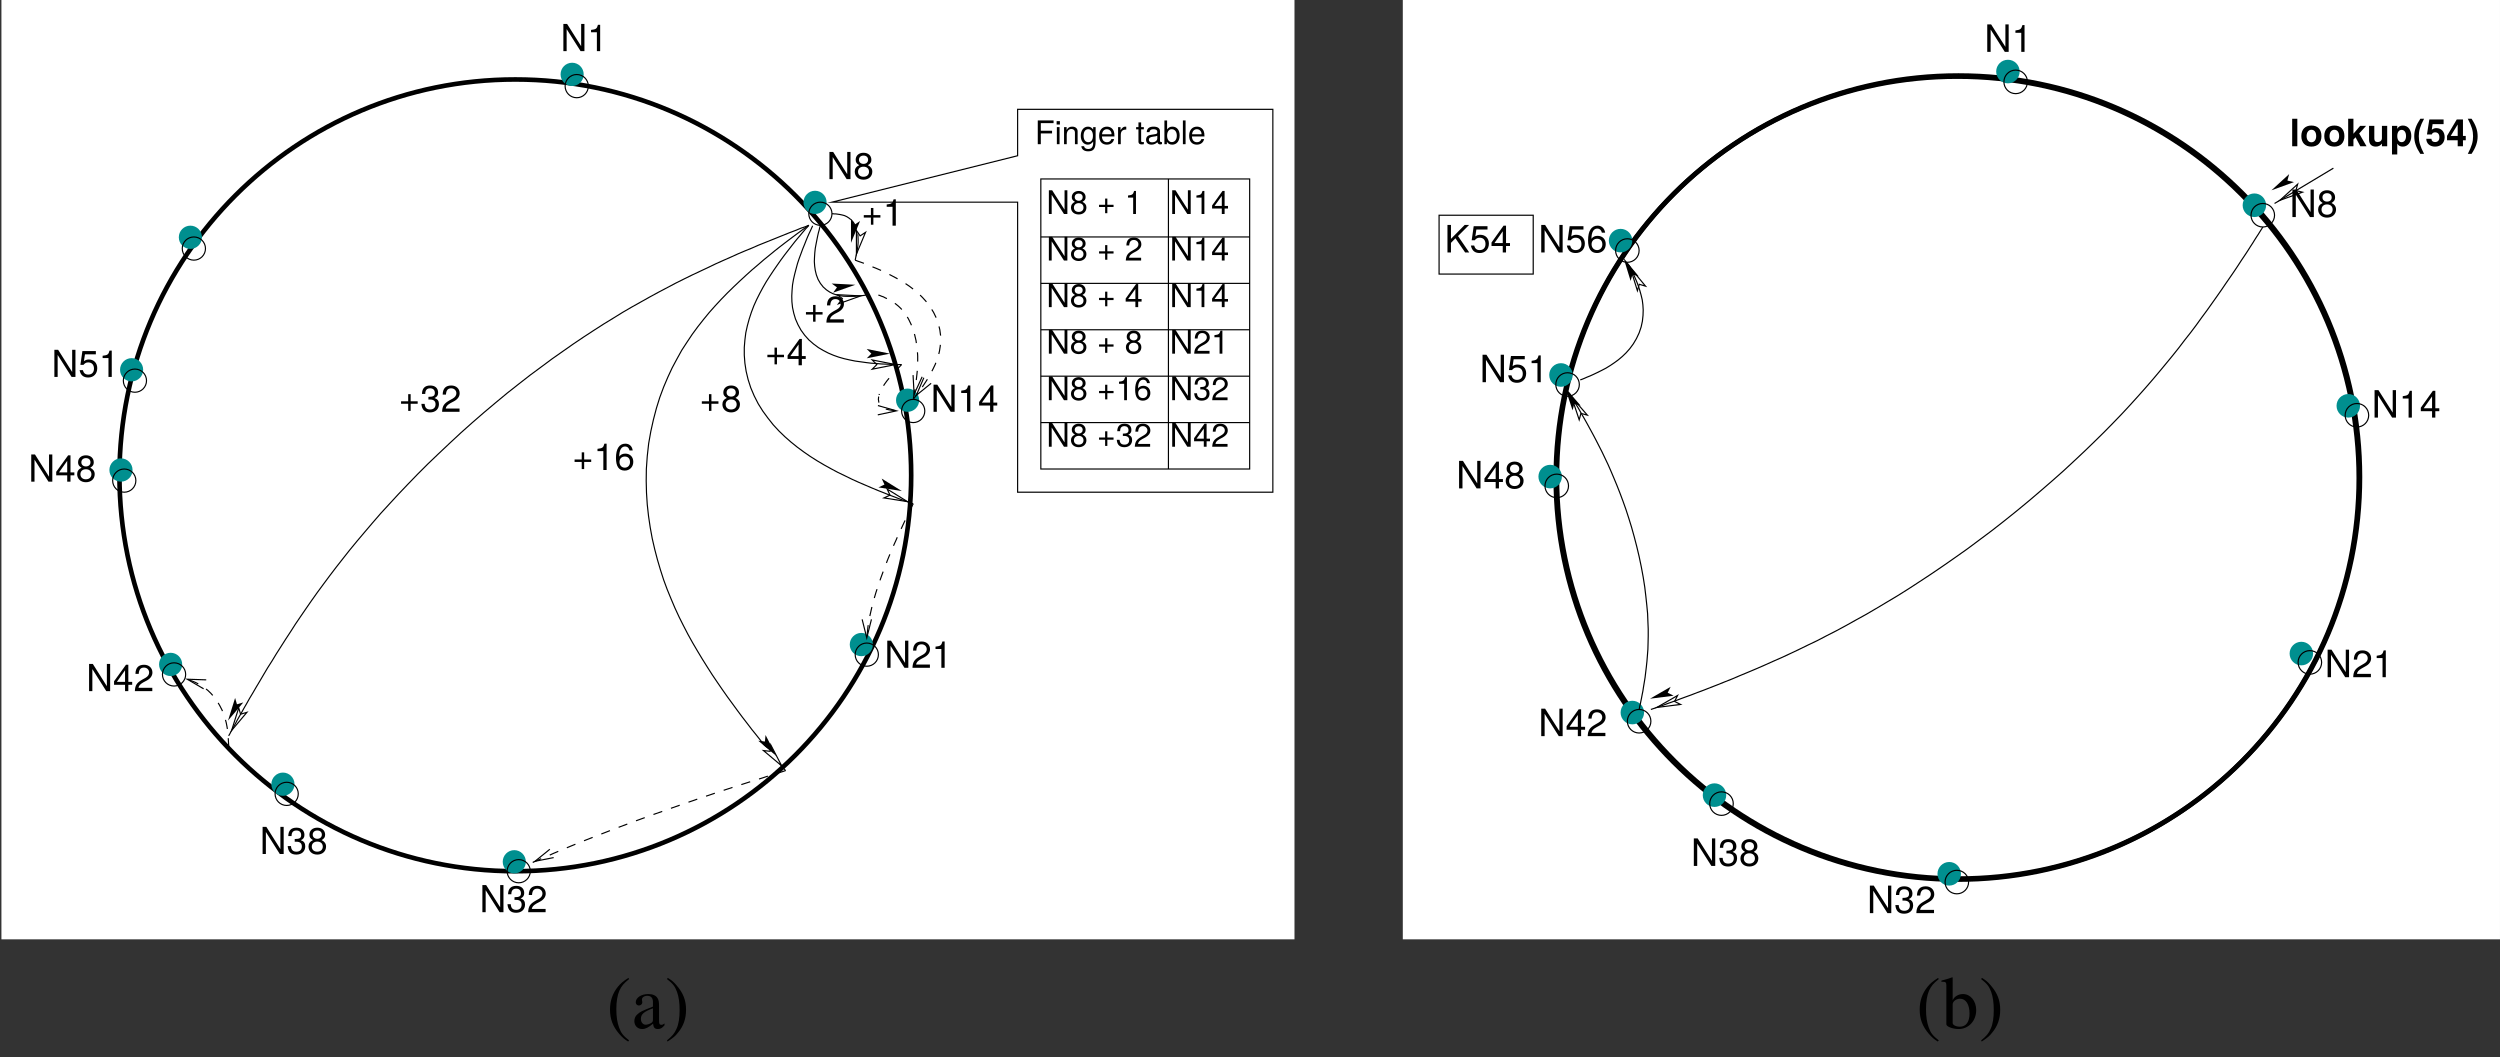 <?xml version="1.0" encoding="UTF-8"?>
<svg xmlns="http://www.w3.org/2000/svg" xmlns:xlink="http://www.w3.org/1999/xlink" width="333.747pt" height="141.148pt" viewBox="0 0 333.747 141.148" version="1.1">
<rect x="0" y="0" width="333.747" height="141.148" fill="#333333" stroke="none"/>
<defs>
<g>
<symbol overflow="visible" id="glyph0-0">
<path style="stroke:none;" d=""/>
</symbol>
<symbol overflow="visible" id="glyph0-1">
<path style="stroke:none;" d="M 3.188 0 L 3.188 -3.625 L 2.75 -3.625 L 2.75 -0.656 L 0.875 -3.625 L 0.375 -3.625 L 0.375 0 L 0.812 0 L 0.812 -2.938 L 2.672 0 Z M 3.188 0 "/>
</symbol>
<symbol overflow="visible" id="glyph0-2">
<path style="stroke:none;" d="M 1.719 0 L 1.719 -3.516 L 1.422 -3.516 C 1.281 -2.984 1.172 -2.906 0.5 -2.828 L 0.5 -2.516 L 1.281 -2.516 L 1.281 0 Z M 1.719 0 "/>
</symbol>
<symbol overflow="visible" id="glyph0-3">
<path style="stroke:none;" d="M 2.562 -0.844 L 2.562 -1.234 L 2.047 -1.234 L 2.047 -3.516 L 1.734 -3.516 L 0.141 -1.312 L 0.141 -0.844 L 1.609 -0.844 L 1.609 0 L 2.047 0 L 2.047 -0.844 Z M 1.609 -1.234 L 0.516 -1.234 L 1.609 -2.781 Z M 1.609 -1.234 "/>
</symbol>
<symbol overflow="visible" id="glyph0-4">
<path style="stroke:none;" d="M 2.5 -1.031 C 2.5 -1.453 2.328 -1.703 1.906 -1.844 C 2.234 -1.969 2.391 -2.203 2.391 -2.547 C 2.391 -3.156 2 -3.516 1.328 -3.516 C 0.625 -3.516 0.25 -3.141 0.234 -2.391 L 0.672 -2.391 C 0.672 -2.906 0.891 -3.141 1.328 -3.141 C 1.719 -3.141 1.953 -2.906 1.953 -2.531 C 1.953 -2.156 1.781 -2 1.094 -2 L 1.094 -1.641 L 1.328 -1.641 C 1.812 -1.641 2.047 -1.406 2.047 -1.016 C 2.047 -0.578 1.781 -0.312 1.328 -0.312 C 0.859 -0.312 0.625 -0.547 0.594 -1.062 L 0.156 -1.062 C 0.219 -0.281 0.594 0.078 1.312 0.078 C 2.031 0.078 2.5 -0.359 2.5 -1.031 Z M 2.5 -1.031 "/>
</symbol>
<symbol overflow="visible" id="glyph0-5">
<path style="stroke:none;" d="M 2.531 -1 C 2.531 -1.391 2.328 -1.656 1.938 -1.859 C 2.297 -2.078 2.406 -2.25 2.406 -2.578 C 2.406 -3.141 1.984 -3.516 1.359 -3.516 C 0.734 -3.516 0.312 -3.141 0.312 -2.578 C 0.312 -2.25 0.422 -2.078 0.781 -1.859 C 0.375 -1.656 0.188 -1.391 0.188 -1 C 0.188 -0.359 0.672 0.078 1.359 0.078 C 2.047 0.078 2.531 -0.359 2.531 -1 Z M 1.969 -2.578 C 1.969 -2.25 1.719 -2.031 1.359 -2.031 C 1 -2.031 0.75 -2.25 0.75 -2.578 C 0.75 -2.922 1 -3.141 1.359 -3.141 C 1.734 -3.141 1.969 -2.922 1.969 -2.578 Z M 2.094 -0.984 C 2.094 -0.578 1.797 -0.312 1.344 -0.312 C 0.922 -0.312 0.625 -0.578 0.625 -0.984 C 0.625 -1.406 0.922 -1.656 1.359 -1.656 C 1.797 -1.656 2.094 -1.406 2.094 -0.984 Z M 2.094 -0.984 "/>
</symbol>
<symbol overflow="visible" id="glyph0-6">
<path style="stroke:none;" d="M 2.531 -1.172 C 2.531 -1.859 2.078 -2.328 1.406 -2.328 C 1.156 -2.328 0.953 -2.25 0.75 -2.109 L 0.891 -3.016 L 2.344 -3.016 L 2.344 -3.453 L 0.547 -3.453 L 0.281 -1.609 L 0.688 -1.609 C 0.891 -1.844 1.047 -1.938 1.328 -1.938 C 1.797 -1.938 2.094 -1.625 2.094 -1.109 C 2.094 -0.594 1.797 -0.312 1.328 -0.312 C 0.938 -0.312 0.719 -0.5 0.609 -0.906 L 0.172 -0.906 C 0.312 -0.203 0.719 0.078 1.328 0.078 C 2.047 0.078 2.531 -0.422 2.531 -1.172 Z M 2.531 -1.172 "/>
</symbol>
<symbol overflow="visible" id="glyph0-7">
<path style="stroke:none;" d="M 2.516 -2.484 C 2.516 -3.078 2.062 -3.516 1.406 -3.516 C 0.688 -3.516 0.266 -3.156 0.25 -2.297 L 0.688 -2.297 C 0.719 -2.891 0.953 -3.141 1.391 -3.141 C 1.781 -3.141 2.078 -2.859 2.078 -2.484 C 2.078 -2.203 1.922 -1.969 1.609 -1.781 L 1.156 -1.531 C 0.422 -1.109 0.203 -0.781 0.172 0 L 2.5 0 L 2.5 -0.438 L 0.656 -0.438 C 0.703 -0.719 0.859 -0.906 1.281 -1.156 L 1.781 -1.422 C 2.266 -1.688 2.516 -2.062 2.516 -2.484 Z M 2.516 -2.484 "/>
</symbol>
<symbol overflow="visible" id="glyph0-8">
<path style="stroke:none;" d="M 2.547 -1.078 L 2.547 -1.406 L 1.609 -1.406 L 1.609 -2.359 L 1.281 -2.359 L 1.281 -1.406 L 0.328 -1.406 L 0.328 -1.078 L 1.281 -1.078 L 1.281 -0.125 L 1.609 -0.125 L 1.609 -1.078 Z M 2.547 -1.078 "/>
</symbol>
<symbol overflow="visible" id="glyph0-9">
<path style="stroke:none;" d="M 2.531 -1.094 C 2.531 -1.75 2.094 -2.188 1.469 -2.188 C 1.109 -2.188 0.844 -2.062 0.656 -1.797 C 0.656 -2.656 0.938 -3.141 1.438 -3.141 C 1.75 -3.141 1.953 -2.938 2.031 -2.609 L 2.453 -2.609 C 2.375 -3.188 2 -3.516 1.469 -3.516 C 0.656 -3.516 0.219 -2.828 0.219 -1.609 C 0.219 -0.5 0.594 0.078 1.391 0.078 C 2.047 0.078 2.531 -0.406 2.531 -1.094 Z M 2.094 -1.062 C 2.094 -0.609 1.797 -0.312 1.391 -0.312 C 0.984 -0.312 0.688 -0.625 0.688 -1.078 C 0.688 -1.516 0.984 -1.797 1.406 -1.797 C 1.828 -1.797 2.094 -1.531 2.094 -1.062 Z M 2.094 -1.062 "/>
</symbol>
<symbol overflow="visible" id="glyph1-0">
<path style="stroke:none;" d=""/>
</symbol>
<symbol overflow="visible" id="glyph1-1">
<path style="stroke:none;" d="M 2.797 0 L 2.797 -3.172 L 2.422 -3.172 L 2.422 -0.578 L 0.766 -3.172 L 0.328 -3.172 L 0.328 0 L 0.703 0 L 0.703 -2.562 L 2.344 0 Z M 2.797 0 "/>
</symbol>
<symbol overflow="visible" id="glyph1-2">
<path style="stroke:none;" d="M 2.219 -0.875 C 2.219 -1.219 2.047 -1.453 1.688 -1.625 C 2.016 -1.812 2.109 -1.969 2.109 -2.266 C 2.109 -2.734 1.734 -3.078 1.188 -3.078 C 0.656 -3.078 0.266 -2.734 0.266 -2.266 C 0.266 -1.969 0.375 -1.812 0.688 -1.625 C 0.328 -1.453 0.156 -1.219 0.156 -0.875 C 0.156 -0.312 0.578 0.062 1.188 0.062 C 1.797 0.062 2.219 -0.312 2.219 -0.875 Z M 1.719 -2.25 C 1.719 -1.969 1.516 -1.766 1.188 -1.766 C 0.875 -1.766 0.656 -1.969 0.656 -2.25 C 0.656 -2.547 0.875 -2.734 1.188 -2.734 C 1.516 -2.734 1.719 -2.547 1.719 -2.25 Z M 1.828 -0.859 C 1.828 -0.5 1.578 -0.281 1.188 -0.281 C 0.812 -0.281 0.547 -0.5 0.547 -0.859 C 0.547 -1.219 0.812 -1.453 1.188 -1.453 C 1.578 -1.453 1.828 -1.219 1.828 -0.859 Z M 1.828 -0.859 "/>
</symbol>
<symbol overflow="visible" id="glyph1-3">
<path style="stroke:none;" d=""/>
</symbol>
<symbol overflow="visible" id="glyph1-4">
<path style="stroke:none;" d="M 2.234 -0.938 L 2.234 -1.234 L 1.406 -1.234 L 1.406 -2.062 L 1.109 -2.062 L 1.109 -1.234 L 0.297 -1.234 L 0.297 -0.938 L 1.109 -0.938 L 1.109 -0.109 L 1.406 -0.109 L 1.406 -0.938 Z M 2.234 -0.938 "/>
</symbol>
<symbol overflow="visible" id="glyph1-5">
<path style="stroke:none;" d="M 1.5 0 L 1.5 -3.078 L 1.25 -3.078 C 1.109 -2.609 1.031 -2.547 0.438 -2.469 L 0.438 -2.188 L 1.125 -2.188 L 1.125 0 Z M 1.5 0 "/>
</symbol>
<symbol overflow="visible" id="glyph1-6">
<path style="stroke:none;" d="M 2.25 -0.734 L 2.25 -1.078 L 1.797 -1.078 L 1.797 -3.078 L 1.516 -3.078 L 0.125 -1.141 L 0.125 -0.734 L 1.422 -0.734 L 1.422 0 L 1.797 0 L 1.797 -0.734 Z M 1.422 -1.078 L 0.453 -1.078 L 1.422 -2.422 Z M 1.422 -1.078 "/>
</symbol>
<symbol overflow="visible" id="glyph1-7">
<path style="stroke:none;" d="M 2.219 -2.172 C 2.219 -2.703 1.812 -3.078 1.234 -3.078 C 0.609 -3.078 0.234 -2.766 0.219 -2.016 L 0.594 -2.016 C 0.625 -2.531 0.844 -2.75 1.219 -2.75 C 1.562 -2.75 1.828 -2.5 1.828 -2.172 C 1.828 -1.922 1.672 -1.719 1.406 -1.562 L 1.016 -1.328 C 0.375 -0.969 0.188 -0.672 0.141 0 L 2.188 0 L 2.188 -0.375 L 0.578 -0.375 C 0.609 -0.625 0.75 -0.797 1.125 -1.016 L 1.562 -1.25 C 1.984 -1.484 2.219 -1.797 2.219 -2.172 Z M 2.219 -2.172 "/>
</symbol>
<symbol overflow="visible" id="glyph1-8">
<path style="stroke:none;" d="M 2.219 -0.953 C 2.219 -1.531 1.828 -1.922 1.281 -1.922 C 0.984 -1.922 0.734 -1.797 0.578 -1.578 C 0.578 -2.328 0.828 -2.734 1.266 -2.734 C 1.531 -2.734 1.719 -2.578 1.781 -2.281 L 2.156 -2.281 C 2.078 -2.781 1.75 -3.078 1.281 -3.078 C 0.578 -3.078 0.188 -2.469 0.188 -1.406 C 0.188 -0.438 0.516 0.062 1.219 0.062 C 1.797 0.062 2.219 -0.359 2.219 -0.953 Z M 1.828 -0.922 C 1.828 -0.531 1.578 -0.281 1.219 -0.281 C 0.859 -0.281 0.594 -0.547 0.594 -0.953 C 0.594 -1.328 0.859 -1.578 1.234 -1.578 C 1.594 -1.578 1.828 -1.344 1.828 -0.922 Z M 1.828 -0.922 "/>
</symbol>
<symbol overflow="visible" id="glyph1-9">
<path style="stroke:none;" d="M 2.188 -0.891 C 2.188 -1.266 2.031 -1.484 1.672 -1.609 C 1.953 -1.719 2.094 -1.922 2.094 -2.234 C 2.094 -2.766 1.75 -3.078 1.172 -3.078 C 0.547 -3.078 0.219 -2.734 0.203 -2.078 L 0.578 -2.078 C 0.594 -2.547 0.781 -2.75 1.172 -2.75 C 1.5 -2.75 1.703 -2.547 1.703 -2.219 C 1.703 -1.891 1.562 -1.75 0.953 -1.75 L 0.953 -1.438 L 1.172 -1.438 C 1.578 -1.438 1.797 -1.234 1.797 -0.891 C 1.797 -0.5 1.562 -0.281 1.172 -0.281 C 0.75 -0.281 0.547 -0.484 0.516 -0.922 L 0.141 -0.922 C 0.188 -0.25 0.531 0.062 1.156 0.062 C 1.781 0.062 2.188 -0.312 2.188 -0.891 Z M 2.188 -0.891 "/>
</symbol>
<symbol overflow="visible" id="glyph1-10">
<path style="stroke:none;" d="M 2.5 -2.812 L 2.5 -3.172 L 0.391 -3.172 L 0.391 0 L 0.797 0 L 0.797 -1.438 L 2.297 -1.438 L 2.297 -1.797 L 0.797 -1.797 L 0.797 -2.812 Z M 2.5 -2.812 "/>
</symbol>
<symbol overflow="visible" id="glyph1-11">
<path style="stroke:none;" d="M 0.656 0 L 0.656 -2.281 L 0.297 -2.281 L 0.297 0 Z M 0.703 -2.625 L 0.703 -3.078 L 0.266 -3.078 L 0.266 -2.625 Z M 0.703 -2.625 "/>
</symbol>
<symbol overflow="visible" id="glyph1-12">
<path style="stroke:none;" d="M 2.109 0 L 2.109 -1.719 C 2.109 -2.094 1.828 -2.344 1.391 -2.344 C 1.047 -2.344 0.828 -2.219 0.641 -1.891 L 0.641 -2.281 L 0.297 -2.281 L 0.297 0 L 0.656 0 L 0.656 -1.25 C 0.656 -1.719 0.906 -2.031 1.281 -2.031 C 1.562 -2.031 1.75 -1.844 1.75 -1.578 L 1.75 0 Z M 2.109 0 "/>
</symbol>
<symbol overflow="visible" id="glyph1-13">
<path style="stroke:none;" d="M 2.109 -0.375 L 2.109 -2.281 L 1.781 -2.281 L 1.781 -1.953 C 1.594 -2.219 1.375 -2.344 1.094 -2.344 C 0.516 -2.344 0.125 -1.859 0.125 -1.109 C 0.125 -0.406 0.531 0.062 1.062 0.062 C 1.344 0.062 1.547 -0.062 1.781 -0.344 L 1.781 -0.188 C 1.781 0.406 1.531 0.641 1.109 0.641 C 0.828 0.641 0.609 0.531 0.562 0.266 L 0.203 0.266 C 0.234 0.688 0.578 0.953 1.109 0.953 C 1.812 0.953 2.109 0.625 2.109 -0.375 Z M 1.75 -1.125 C 1.75 -0.578 1.516 -0.266 1.141 -0.266 C 0.734 -0.266 0.5 -0.594 0.5 -1.141 C 0.5 -1.688 0.75 -2 1.125 -2 C 1.516 -2 1.75 -1.672 1.75 -1.125 Z M 1.75 -1.125 "/>
</symbol>
<symbol overflow="visible" id="glyph1-14">
<path style="stroke:none;" d="M 2.219 -1.031 C 2.219 -1.359 2.188 -1.578 2.125 -1.734 C 1.984 -2.109 1.641 -2.344 1.219 -2.344 C 0.578 -2.344 0.172 -1.875 0.172 -1.125 C 0.172 -0.375 0.562 0.062 1.203 0.062 C 1.719 0.062 2.078 -0.234 2.172 -0.688 L 1.812 -0.688 C 1.703 -0.391 1.5 -0.266 1.219 -0.266 C 0.844 -0.266 0.562 -0.516 0.547 -1.031 Z M 1.828 -1.359 C 1.828 -1.359 1.828 -1.344 1.828 -1.328 L 0.562 -1.328 C 0.594 -1.734 0.844 -2 1.203 -2 C 1.562 -2 1.828 -1.719 1.828 -1.359 Z M 1.828 -1.359 "/>
</symbol>
<symbol overflow="visible" id="glyph1-15">
<path style="stroke:none;" d="M 1.391 -1.953 L 1.391 -2.328 C 1.328 -2.344 1.297 -2.344 1.25 -2.344 C 1.016 -2.344 0.844 -2.203 0.625 -1.859 L 0.625 -2.281 L 0.297 -2.281 L 0.297 0 L 0.656 0 L 0.656 -1.188 C 0.656 -1.688 0.828 -1.953 1.391 -1.953 Z M 1.391 -1.953 "/>
</symbol>
<symbol overflow="visible" id="glyph1-16">
<path style="stroke:none;" d="M 1.094 0 L 1.094 -0.297 C 1.047 -0.297 1 -0.281 0.922 -0.281 C 0.766 -0.281 0.734 -0.328 0.734 -0.484 L 0.734 -1.984 L 1.094 -1.984 L 1.094 -2.281 L 0.734 -2.281 L 0.734 -2.906 L 0.375 -2.906 L 0.375 -2.281 L 0.062 -2.281 L 0.062 -1.984 L 0.375 -1.984 L 0.375 -0.328 C 0.375 -0.094 0.531 0.031 0.812 0.031 C 0.891 0.031 0.984 0.016 1.094 0 Z M 1.094 0 "/>
</symbol>
<symbol overflow="visible" id="glyph1-17">
<path style="stroke:none;" d="M 2.312 -0.016 L 2.312 -0.281 C 2.281 -0.281 2.266 -0.281 2.234 -0.281 C 2.109 -0.281 2.047 -0.344 2.047 -0.453 L 2.047 -1.719 C 2.047 -2.125 1.75 -2.344 1.188 -2.344 C 0.641 -2.344 0.297 -2.125 0.281 -1.609 L 0.641 -1.609 C 0.672 -1.875 0.844 -2 1.172 -2 C 1.5 -2 1.688 -1.891 1.688 -1.672 L 1.688 -1.578 C 1.688 -1.422 1.594 -1.359 1.312 -1.328 C 0.797 -1.25 0.719 -1.234 0.578 -1.188 C 0.312 -1.078 0.188 -0.875 0.188 -0.594 C 0.188 -0.172 0.469 0.062 0.922 0.062 C 1.219 0.062 1.5 -0.062 1.703 -0.266 C 1.734 -0.094 1.891 0.031 2.062 0.031 C 2.141 0.031 2.203 0.016 2.312 -0.016 Z M 1.688 -0.781 C 1.688 -0.453 1.359 -0.25 1 -0.25 C 0.719 -0.25 0.562 -0.359 0.562 -0.594 C 0.562 -0.844 0.719 -0.938 1.109 -1 C 1.484 -1.047 1.562 -1.062 1.688 -1.125 Z M 1.688 -0.781 "/>
</symbol>
<symbol overflow="visible" id="glyph1-18">
<path style="stroke:none;" d="M 2.266 -1.172 C 2.266 -1.906 1.891 -2.344 1.297 -2.344 C 0.984 -2.344 0.766 -2.219 0.594 -1.969 L 0.594 -3.172 L 0.234 -3.172 L 0.234 0 L 0.562 0 L 0.562 -0.328 C 0.734 -0.062 0.953 0.062 1.281 0.062 C 1.875 0.062 2.266 -0.422 2.266 -1.172 Z M 1.891 -1.141 C 1.891 -0.625 1.625 -0.281 1.219 -0.281 C 0.844 -0.281 0.594 -0.625 0.594 -1.141 C 0.594 -1.672 0.844 -2.016 1.219 -2 C 1.625 -2 1.891 -1.656 1.891 -1.141 Z M 1.891 -1.141 "/>
</symbol>
<symbol overflow="visible" id="glyph1-19">
<path style="stroke:none;" d="M 0.656 0 L 0.656 -3.172 L 0.297 -3.172 L 0.297 0 Z M 0.656 0 "/>
</symbol>
<symbol overflow="visible" id="glyph2-0">
<path style="stroke:none;" d=""/>
</symbol>
<symbol overflow="visible" id="glyph2-1">
<path style="stroke:none;" d="M 2.938 -6.734 C 2.203 -6.266 1.906 -6 1.531 -5.547 C 0.828 -4.672 0.484 -3.672 0.484 -2.516 C 0.484 -1.25 0.844 -0.266 1.719 0.75 C 2.141 1.219 2.391 1.453 2.906 1.766 L 3.031 1.609 C 2.234 0.984 1.953 0.625 1.688 -0.125 C 1.453 -0.781 1.328 -1.547 1.328 -2.547 C 1.328 -3.594 1.469 -4.406 1.734 -5.031 C 2.016 -5.641 2.312 -6 3.031 -6.578 Z M 2.938 -6.734 "/>
</symbol>
<symbol overflow="visible" id="glyph2-2">
<path style="stroke:none;" d="M 4.406 -0.656 C 4.234 -0.516 4.109 -0.469 3.969 -0.469 C 3.734 -0.469 3.672 -0.609 3.672 -1.047 L 3.672 -2.984 C 3.672 -3.516 3.625 -3.797 3.469 -4.031 C 3.25 -4.391 2.828 -4.578 2.234 -4.578 C 1.297 -4.578 0.562 -4.094 0.562 -3.469 C 0.562 -3.234 0.75 -3.047 0.984 -3.047 C 1.219 -3.047 1.438 -3.234 1.438 -3.453 C 1.438 -3.5 1.422 -3.547 1.422 -3.625 C 1.391 -3.703 1.391 -3.781 1.391 -3.859 C 1.391 -4.125 1.703 -4.344 2.109 -4.344 C 2.594 -4.344 2.859 -4.062 2.859 -3.516 L 2.859 -2.906 C 1.328 -2.297 1.156 -2.219 0.734 -1.828 C 0.516 -1.641 0.375 -1.297 0.375 -0.969 C 0.375 -0.344 0.812 0.094 1.422 0.094 C 1.859 0.094 2.266 -0.109 2.875 -0.625 C 2.922 -0.109 3.094 0.094 3.516 0.094 C 3.844 0.094 4.062 -0.016 4.406 -0.406 Z M 2.859 -1.219 C 2.859 -0.922 2.812 -0.828 2.609 -0.703 C 2.359 -0.562 2.078 -0.484 1.875 -0.484 C 1.531 -0.484 1.25 -0.812 1.25 -1.25 L 1.25 -1.281 C 1.25 -1.875 1.656 -2.234 2.859 -2.672 Z M 2.859 -1.219 "/>
</symbol>
<symbol overflow="visible" id="glyph2-3">
<path style="stroke:none;" d="M 0.375 1.766 C 1.109 1.281 1.422 1.031 1.781 0.562 C 2.5 -0.297 2.844 -1.297 2.844 -2.469 C 2.844 -3.734 2.469 -4.703 1.594 -5.719 C 1.188 -6.203 0.922 -6.422 0.406 -6.734 L 0.297 -6.578 C 1.094 -5.953 1.359 -5.609 1.641 -4.859 C 1.875 -4.188 1.984 -3.422 1.984 -2.438 C 1.984 -1.391 1.859 -0.562 1.578 0.047 C 1.312 0.672 1 1.031 0.297 1.609 Z M 0.375 1.766 "/>
</symbol>
<symbol overflow="visible" id="glyph2-4">
<path style="stroke:none;" d="M 1.531 -6.781 L 1.469 -6.812 C 1.062 -6.656 0.781 -6.578 0.312 -6.453 L 0.031 -6.375 L 0.031 -6.203 C 0.094 -6.219 0.125 -6.219 0.203 -6.219 C 0.594 -6.219 0.688 -6.125 0.688 -5.719 L 0.688 -0.531 C 0.688 -0.234 1.531 0.094 2.328 0.094 C 3.656 0.094 4.672 -1 4.672 -2.422 C 4.672 -3.656 3.906 -4.578 2.906 -4.578 C 2.297 -4.578 1.719 -4.234 1.531 -3.734 Z M 1.531 -3.203 C 1.531 -3.594 2 -3.953 2.516 -3.953 C 3.297 -3.953 3.781 -3.188 3.781 -1.969 C 3.781 -0.859 3.312 -0.219 2.5 -0.219 C 1.969 -0.219 1.531 -0.453 1.531 -0.703 Z M 1.531 -3.203 "/>
</symbol>
<symbol overflow="visible" id="glyph3-0">
<path style="stroke:none;" d=""/>
</symbol>
<symbol overflow="visible" id="glyph3-1">
<path style="stroke:none;" d="M 3.234 0 L 3.234 -3.672 L 2.797 -3.672 L 2.797 -0.672 L 0.891 -3.672 L 0.375 -3.672 L 0.375 0 L 0.828 0 L 0.828 -2.984 L 2.719 0 Z M 3.234 0 "/>
</symbol>
<symbol overflow="visible" id="glyph3-2">
<path style="stroke:none;" d="M 1.734 0 L 1.734 -3.578 L 1.453 -3.578 C 1.297 -3.031 1.188 -2.953 0.516 -2.859 L 0.516 -2.547 L 1.297 -2.547 L 1.297 0 Z M 1.734 0 "/>
</symbol>
<symbol overflow="visible" id="glyph3-3">
<path style="stroke:none;" d="M 2.578 -1.016 C 2.578 -1.406 2.375 -1.688 1.969 -1.875 C 2.328 -2.109 2.453 -2.281 2.453 -2.625 C 2.453 -3.188 2.016 -3.578 1.375 -3.578 C 0.75 -3.578 0.312 -3.188 0.312 -2.625 C 0.312 -2.297 0.438 -2.109 0.797 -1.875 C 0.391 -1.688 0.188 -1.406 0.188 -1.016 C 0.188 -0.359 0.672 0.078 1.375 0.078 C 2.078 0.078 2.578 -0.359 2.578 -1.016 Z M 2 -2.609 C 2 -2.281 1.75 -2.062 1.375 -2.062 C 1.016 -2.062 0.766 -2.281 0.766 -2.625 C 0.766 -2.969 1.016 -3.188 1.375 -3.188 C 1.75 -3.188 2 -2.969 2 -2.609 Z M 2.125 -1 C 2.125 -0.578 1.828 -0.312 1.375 -0.312 C 0.938 -0.312 0.641 -0.578 0.641 -1 C 0.641 -1.422 0.938 -1.688 1.375 -1.688 C 1.828 -1.688 2.125 -1.422 2.125 -1 Z M 2.125 -1 "/>
</symbol>
<symbol overflow="visible" id="glyph3-4">
<path style="stroke:none;" d="M 2.609 -0.859 L 2.609 -1.25 L 2.078 -1.25 L 2.078 -3.578 L 1.75 -3.578 L 0.141 -1.328 L 0.141 -0.859 L 1.641 -0.859 L 1.641 0 L 2.078 0 L 2.078 -0.859 Z M 1.641 -1.25 L 0.531 -1.25 L 1.641 -2.828 Z M 1.641 -1.25 "/>
</symbol>
<symbol overflow="visible" id="glyph3-5">
<path style="stroke:none;" d="M 2.531 -1.047 C 2.531 -1.469 2.359 -1.719 1.938 -1.875 C 2.266 -2 2.438 -2.234 2.438 -2.594 C 2.438 -3.203 2.031 -3.578 1.344 -3.578 C 0.625 -3.578 0.25 -3.188 0.234 -2.422 L 0.672 -2.422 C 0.688 -2.953 0.906 -3.188 1.359 -3.188 C 1.75 -3.188 1.984 -2.953 1.984 -2.578 C 1.984 -2.203 1.812 -2.031 1.109 -2.031 L 1.109 -1.672 L 1.344 -1.672 C 1.828 -1.672 2.094 -1.438 2.094 -1.031 C 2.094 -0.578 1.812 -0.312 1.344 -0.312 C 0.875 -0.312 0.625 -0.562 0.609 -1.078 L 0.156 -1.078 C 0.219 -0.281 0.609 0.078 1.328 0.078 C 2.062 0.078 2.531 -0.359 2.531 -1.047 Z M 2.531 -1.047 "/>
</symbol>
<symbol overflow="visible" id="glyph3-6">
<path style="stroke:none;" d="M 2.562 -2.531 C 2.562 -3.141 2.094 -3.578 1.422 -3.578 C 0.703 -3.578 0.281 -3.203 0.25 -2.344 L 0.688 -2.344 C 0.734 -2.938 0.969 -3.188 1.406 -3.188 C 1.812 -3.188 2.109 -2.906 2.109 -2.516 C 2.109 -2.234 1.953 -2 1.625 -1.812 L 1.172 -1.547 C 0.422 -1.125 0.203 -0.781 0.172 0 L 2.531 0 L 2.531 -0.438 L 0.672 -0.438 C 0.719 -0.734 0.875 -0.922 1.312 -1.172 L 1.812 -1.453 C 2.312 -1.719 2.562 -2.094 2.562 -2.531 Z M 2.562 -2.531 "/>
</symbol>
<symbol overflow="visible" id="glyph3-7">
<path style="stroke:none;" d="M 2.578 -1.188 C 2.578 -1.891 2.109 -2.359 1.422 -2.359 C 1.172 -2.359 0.969 -2.297 0.766 -2.141 L 0.906 -3.062 L 2.391 -3.062 L 2.391 -3.5 L 0.547 -3.5 L 0.281 -1.625 L 0.688 -1.625 C 0.891 -1.875 1.062 -1.969 1.344 -1.969 C 1.828 -1.969 2.125 -1.656 2.125 -1.125 C 2.125 -0.609 1.828 -0.312 1.344 -0.312 C 0.953 -0.312 0.719 -0.516 0.609 -0.922 L 0.172 -0.922 C 0.328 -0.203 0.719 0.078 1.359 0.078 C 2.078 0.078 2.578 -0.422 2.578 -1.188 Z M 2.578 -1.188 "/>
</symbol>
<symbol overflow="visible" id="glyph3-8">
<path style="stroke:none;" d="M 2.578 -1.109 C 2.578 -1.781 2.125 -2.219 1.484 -2.219 C 1.141 -2.219 0.859 -2.094 0.672 -1.828 C 0.672 -2.703 0.953 -3.188 1.453 -3.188 C 1.766 -3.188 1.984 -2.984 2.062 -2.641 L 2.5 -2.641 C 2.406 -3.234 2.031 -3.578 1.484 -3.578 C 0.656 -3.578 0.219 -2.875 0.219 -1.625 C 0.219 -0.516 0.594 0.078 1.406 0.078 C 2.094 0.078 2.578 -0.406 2.578 -1.109 Z M 2.125 -1.078 C 2.125 -0.625 1.828 -0.312 1.422 -0.312 C 1 -0.312 0.688 -0.641 0.688 -1.094 C 0.688 -1.547 1 -1.828 1.422 -1.828 C 1.859 -1.828 2.125 -1.547 2.125 -1.078 Z M 2.125 -1.078 "/>
</symbol>
<symbol overflow="visible" id="glyph3-9">
<path style="stroke:none;" d="M 3.297 0 L 1.797 -2.188 L 3.281 -3.672 L 2.688 -3.672 L 0.859 -1.812 L 0.859 -3.672 L 0.391 -3.672 L 0.391 0 L 0.859 0 L 0.859 -1.281 L 1.453 -1.891 L 2.75 0 Z M 3.297 0 "/>
</symbol>
<symbol overflow="visible" id="glyph4-0">
<path style="stroke:none;" d=""/>
</symbol>
<symbol overflow="visible" id="glyph4-1">
<path style="stroke:none;" d="M 1.031 0 L 1.031 -3.672 L 0.344 -3.672 L 0.344 0 Z M 1.031 0 "/>
</symbol>
<symbol overflow="visible" id="glyph4-2">
<path style="stroke:none;" d="M 2.859 -1.344 C 2.859 -2.266 2.359 -2.766 1.516 -2.766 C 0.688 -2.766 0.172 -2.25 0.172 -1.359 C 0.172 -0.469 0.688 0.047 1.516 0.047 C 2.344 0.047 2.859 -0.469 2.859 -1.344 Z M 2.156 -1.359 C 2.156 -0.844 1.891 -0.531 1.516 -0.531 C 1.141 -0.531 0.875 -0.844 0.875 -1.359 C 0.875 -1.875 1.141 -2.203 1.516 -2.203 C 1.906 -2.203 2.156 -1.891 2.156 -1.359 Z M 2.156 -1.359 "/>
</symbol>
<symbol overflow="visible" id="glyph4-3">
<path style="stroke:none;" d="M 2.75 0 L 1.766 -1.703 L 2.688 -2.719 L 1.891 -2.719 L 1 -1.672 L 1 -3.672 L 0.297 -3.672 L 0.297 0 L 1 0 L 1 -0.891 L 1.281 -1.203 L 1.922 0 Z M 2.75 0 "/>
</symbol>
<symbol overflow="visible" id="glyph4-4">
<path style="stroke:none;" d="M 2.719 0 L 2.719 -2.719 L 2.016 -2.719 L 2.016 -1.094 C 2.016 -0.766 1.781 -0.562 1.438 -0.562 C 1.141 -0.562 1 -0.719 1 -1.047 L 1 -2.719 L 0.297 -2.719 L 0.297 -0.891 C 0.297 -0.297 0.625 0.047 1.203 0.047 C 1.562 0.047 1.812 -0.094 2.016 -0.359 L 2.016 0 Z M 2.719 0 "/>
</symbol>
<symbol overflow="visible" id="glyph4-5">
<path style="stroke:none;" d="M 2.875 -1.359 C 2.875 -2.172 2.453 -2.766 1.75 -2.766 C 1.406 -2.766 1.156 -2.625 1 -2.328 L 1 -2.719 L 0.297 -2.719 L 0.297 1.094 L 1 1.094 L 1 -0.359 C 1.156 -0.062 1.406 0.047 1.75 0.047 C 2.391 0.047 2.875 -0.531 2.875 -1.359 Z M 2.172 -1.359 C 2.172 -0.859 1.938 -0.547 1.578 -0.547 C 1.234 -0.547 1 -0.859 1 -1.359 C 1 -1.875 1.234 -2.188 1.578 -2.188 C 1.938 -2.188 2.172 -1.875 2.172 -1.359 Z M 2.172 -1.359 "/>
</symbol>
<symbol overflow="visible" id="glyph4-6">
<path style="stroke:none;" d="M 1.516 1.016 C 0.984 -0.031 0.812 -0.594 0.812 -1.344 C 0.812 -2.078 0.984 -2.656 1.516 -3.672 L 1.016 -3.672 C 0.438 -2.812 0.203 -2.109 0.203 -1.344 C 0.203 -0.562 0.438 0.141 1.016 1.016 Z M 1.516 1.016 "/>
</symbol>
<symbol overflow="visible" id="glyph4-7">
<path style="stroke:none;" d="M 2.594 -1.219 C 2.594 -1.953 2.141 -2.422 1.484 -2.422 C 1.25 -2.422 1.078 -2.359 0.875 -2.203 L 0.984 -2.953 L 2.453 -2.953 L 2.453 -3.578 L 0.547 -3.578 L 0.234 -1.578 L 0.875 -1.578 C 0.938 -1.766 1.109 -1.859 1.312 -1.859 C 1.672 -1.859 1.891 -1.641 1.891 -1.203 C 1.891 -0.781 1.672 -0.562 1.312 -0.562 C 1.016 -0.562 0.828 -0.719 0.828 -1 L 0.141 -1 C 0.141 -0.375 0.609 0.047 1.312 0.047 C 2.078 0.047 2.594 -0.438 2.594 -1.219 Z M 2.594 -1.219 "/>
</symbol>
<symbol overflow="visible" id="glyph4-8">
<path style="stroke:none;" d="M 2.625 -0.797 L 2.625 -1.375 L 2.25 -1.375 L 2.25 -3.578 L 1.422 -3.578 L 0.125 -1.391 L 0.125 -0.797 L 1.547 -0.797 L 1.547 0 L 2.25 0 L 2.25 -0.797 Z M 1.547 -1.375 L 0.609 -1.375 L 1.547 -2.906 Z M 1.547 -1.375 "/>
</symbol>
<symbol overflow="visible" id="glyph4-9">
<path style="stroke:none;" d="M 1.422 -1.328 C 1.422 -2.109 1.188 -2.812 0.609 -3.672 L 0.109 -3.672 C 0.641 -2.641 0.812 -2.078 0.812 -1.328 C 0.812 -0.594 0.641 -0.016 0.109 1.016 L 0.609 1.016 C 1.188 0.141 1.422 -0.562 1.422 -1.328 Z M 1.422 -1.328 "/>
</symbol>
</g>
<clipPath id="clip1">
  <path d="M 0.191 0 L 172.812 0 L 172.812 125.402 L 0.191 125.402 Z M 0.191 0 "/>
</clipPath>
<clipPath id="clip2">
  <path d="M 83 26 L 110 26 L 110 104 L 83 104 Z M 83 26 "/>
</clipPath>
<clipPath id="clip3">
  <path d="M 0.191 125.402 L 0.191 -0.598 L 172.812 -0.598 L 172.812 125.402 Z M 103.867 102.203 L 104.836 101.414 L 102.199 98.121 L 103.66 100.941 L 101.23 98.891 Z M 103.867 102.203 "/>
</clipPath>
<clipPath id="clip4">
  <path d="M 27 26 L 110 26 L 110 100 L 27 100 Z M 27 26 "/>
</clipPath>
<clipPath id="clip5">
  <path d="M 0.191 125.402 L 0.191 -0.598 L 172.812 -0.598 L 172.812 125.402 Z M 29.348 96.879 L 30.418 97.48 L 32.477 93.773 L 30.441 96.195 L 31.387 93.172 Z M 29.348 96.879 "/>
</clipPath>
<clipPath id="clip6">
  <path d="M 96 26 L 124 26 L 124 69 L 96 69 Z M 96 26 "/>
</clipPath>
<clipPath id="clip7">
  <path d="M 0.191 125.402 L 0.191 -0.598 L 172.812 -0.598 L 172.812 125.402 Z M 121.227 66.535 L 121.656 65.379 L 117.703 63.887 L 120.402 65.562 L 117.273 65.066 Z M 121.227 66.535 "/>
</clipPath>
<clipPath id="clip8">
  <path d="M 102 26 L 122 26 L 122 50 L 102 50 Z M 102 26 "/>
</clipPath>
<clipPath id="clip9">
  <path d="M 0.191 125.402 L 0.191 -0.598 L 172.812 -0.598 L 172.812 125.402 Z M 119.93 47.832 L 119.93 46.59 L 115.707 46.59 L 118.797 47.211 L 115.707 47.832 Z M 119.93 47.832 "/>
</clipPath>
<clipPath id="clip10">
  <path d="M 105 26 L 118 26 L 118 41 L 105 41 Z M 105 26 "/>
</clipPath>
<clipPath id="clip11">
  <path d="M 0.191 125.402 L 0.191 -0.598 L 172.812 -0.598 L 172.812 125.402 Z M 115.379 38.449 L 115.191 37.23 L 111.031 37.852 L 114.184 38.016 L 111.219 39.07 Z M 115.379 38.449 "/>
</clipPath>
<clipPath id="clip12">
  <path d="M 108 24 L 117 24 L 117 36 L 108 36 Z M 108 24 "/>
</clipPath>
<clipPath id="clip13">
  <path d="M 0.191 125.402 L 0.191 -0.598 L 172.812 -0.598 L 172.812 125.402 Z M 112.762 33.398 L 113.977 33.645 L 114.82 29.504 L 113.605 32.422 L 113.605 29.254 Z M 112.762 33.398 "/>
</clipPath>
<clipPath id="clip14">
  <path d="M 114 45 L 122 45 L 122 56 L 114 56 Z M 114 45 "/>
</clipPath>
<clipPath id="clip15">
  <path d="M 0.191 125.402 L 0.191 -0.598 L 172.812 -0.598 L 172.812 125.402 Z M 119.906 54.047 L 119.93 52.805 L 116.469 52.699 L 118.938 53.406 L 116.449 53.941 Z M 119.906 54.047 "/>
</clipPath>
<clipPath id="clip16">
  <path d="M 111 31 L 127 31 L 127 55 L 111 55 Z M 111 31 "/>
</clipPath>
<clipPath id="clip17">
  <path d="M 0.191 125.402 L 0.191 -0.598 L 172.812 -0.598 L 172.812 125.402 Z M 120.484 51.727 L 121.449 52.492 L 123.551 49.719 L 121.574 51.336 L 122.586 48.973 Z M 120.484 51.727 "/>
</clipPath>
<clipPath id="clip18">
  <path d="M 114 35 L 124 35 L 124 55 L 114 55 Z M 114 35 "/>
</clipPath>
<clipPath id="clip19">
  <path d="M 0.191 125.402 L 0.191 -0.598 L 172.812 -0.598 L 172.812 125.402 Z M 120.484 52.059 L 121.699 52.285 L 122.355 48.848 L 121.285 51.188 L 121.145 48.621 Z M 120.484 52.059 "/>
</clipPath>
<clipPath id="clip20">
  <path d="M 112 63 L 124 63 L 124 87 L 112 87 Z M 112 63 "/>
</clipPath>
<clipPath id="clip21">
  <path d="M 0.191 125.402 L 0.191 -0.598 L 172.812 -0.598 L 172.812 125.402 Z M 114.367 84.805 L 115.605 84.805 L 115.605 81.324 L 114.984 83.812 L 114.367 81.324 Z M 114.367 84.805 "/>
</clipPath>
<clipPath id="clip22">
  <path d="M 68 99 L 107 99 L 107 117 L 68 117 Z M 68 99 "/>
</clipPath>
<clipPath id="clip23">
  <path d="M 0.191 125.402 L 0.191 -0.598 L 172.812 -0.598 L 172.812 125.402 Z M 69.645 113.574 L 70.16 114.691 L 73.309 113.223 L 70.82 113.719 L 72.797 112.105 Z M 69.645 113.574 "/>
</clipPath>
<clipPath id="clip24">
  <path d="M 21 86 L 33 86 L 33 101 L 21 101 Z M 21 86 "/>
</clipPath>
<clipPath id="clip25">
  <path d="M 0.191 125.402 L 0.191 -0.598 L 172.812 -0.598 L 172.812 125.402 Z M 23.746 88.473 L 23.398 89.652 L 26.715 90.625 L 24.531 89.34 L 27.062 89.426 Z M 23.746 88.473 "/>
</clipPath>
<clipPath id="clip26">
  <path d="M 187.273 0 L 333.746 0 L 333.746 125.402 L 187.273 125.402 Z M 187.273 0 "/>
</clipPath>
<clipPath id="clip27">
  <path d="M 198 0 L 323 0 L 323 125.402 L 198 125.402 Z M 198 0 "/>
</clipPath>
<clipPath id="clip28">
  <path d="M 197 0 L 323 0 L 323 125.402 L 197 125.402 Z M 197 0 "/>
</clipPath>
<clipPath id="clip29">
  <path d="M 300 18 L 313 18 L 313 29 L 300 29 Z M 300 18 "/>
</clipPath>
<clipPath id="clip30">
  <path d="M 187.273 125.402 L 187.273 -0.598 L 335.953 -0.598 L 335.953 125.402 Z M 301.918 25.426 L 302.566 26.52 L 306.242 24.312 L 303.234 25.406 L 305.598 23.242 Z M 301.918 25.426 "/>
</clipPath>
<clipPath id="clip31">
  <path d="M 206 48 L 222 48 L 222 96 L 206 96 Z M 206 48 "/>
</clipPath>
<clipPath id="clip32">
  <path d="M 187.273 125.402 L 187.273 -0.598 L 335.953 -0.598 L 335.953 125.402 Z M 208.887 50.438 L 207.801 51.047 L 209.934 54.785 L 208.93 51.738 L 211.02 54.156 Z M 208.887 50.438 "/>
</clipPath>
<clipPath id="clip33">
  <path d="M 207 31 L 221 31 L 221 52 L 207 52 Z M 207 31 "/>
</clipPath>
<clipPath id="clip34">
  <path d="M 187.273 125.402 L 187.273 -0.598 L 335.953 -0.598 L 335.953 125.402 Z M 216.742 33.113 L 215.637 33.723 L 217.684 37.504 L 216.742 34.438 L 218.77 36.895 Z M 216.742 33.113 "/>
</clipPath>
<clipPath id="clip35">
  <path d="M 217 26 L 304 26 L 304 96 L 217 96 Z M 217 26 "/>
</clipPath>
<clipPath id="clip36">
  <path d="M 187.273 125.402 L 187.273 -0.598 L 335.953 -0.598 L 335.953 125.402 Z M 218.98 93.047 L 219.375 94.242 L 223.43 92.879 L 220.273 93.277 L 223.031 91.684 Z M 218.98 93.047 "/>
</clipPath>
</defs>
<g id="surface1">
<g clip-path="url(#clip1)" clip-rule="nonzero">
<path style=" stroke:none;fill-rule:nonzero;fill:rgb(100%,100%,100%);fill-opacity:1;" d="M 0.191 125.402 L 172.812 125.402 L 172.812 -0.598 L 0.191 -0.598 Z M 0.191 125.402 "/>
</g>
<path style="fill:none;stroke-width:6.195;stroke-linecap:butt;stroke-linejoin:miter;stroke:rgb(0%,0%,0%);stroke-opacity:1;stroke-miterlimit:10;" d="M 2538.09 -4812.232 C 2538.09 -4520.356 2301.496 -4283.747 2009.622 -4283.747 C 1717.748 -4283.747 1481.153 -4520.356 1481.153 -4812.232 C 1481.153 -5104.109 1717.748 -5340.718 2009.622 -5340.718 C 2301.496 -5340.718 2538.09 -5104.109 2538.09 -4812.232 Z M 2538.09 -4812.232 " transform="matrix(0.1,0,0,0.1,-132.168,544.681)"/>
<path style=" stroke:none;fill-rule:evenodd;fill:rgb(0%,56.099%,56.099%);fill-opacity:1;" d="M 39.316 104.688 C 39.316 105.547 38.621 106.242 37.77 106.242 C 36.918 106.242 36.227 105.547 36.227 104.688 C 36.227 103.832 36.918 103.137 37.77 103.137 C 38.621 103.137 39.316 103.832 39.316 104.688 "/>
<path style="fill:none;stroke-width:1.549;stroke-linecap:butt;stroke-linejoin:miter;stroke:rgb(0%,0%,0%);stroke-opacity:1;stroke-miterlimit:10;" d="M 1719.863 -4387.037 C 1719.863 -4378.469 1712.968 -4371.536 1704.388 -4371.536 C 1695.847 -4371.536 1688.913 -4378.469 1688.913 -4387.037 C 1688.913 -4395.567 1695.847 -4402.499 1704.388 -4402.499 C 1712.968 -4402.499 1719.863 -4395.567 1719.863 -4387.037 Z M 1719.863 -4387.037 " transform="matrix(0.1,0,0,0.1,-132.168,544.681)"/>
<path style=" stroke:none;fill-rule:evenodd;fill:rgb(0%,56.099%,56.099%);fill-opacity:1;" d="M 17.695 62.746 C 17.695 63.605 17.004 64.301 16.148 64.301 C 15.297 64.301 14.605 63.605 14.605 62.746 C 14.605 61.887 15.297 61.191 16.148 61.191 C 17.004 61.191 17.695 61.887 17.695 62.746 "/>
<path style="fill:none;stroke-width:1.549;stroke-linecap:butt;stroke-linejoin:miter;stroke:rgb(0%,0%,0%);stroke-opacity:1;stroke-miterlimit:10;" d="M 1503.054 -4805.222 C 1503.054 -4796.653 1496.119 -4789.72 1487.539 -4789.72 C 1478.998 -4789.72 1472.064 -4796.653 1472.064 -4805.222 C 1472.064 -4813.751 1478.998 -4820.684 1487.539 -4820.684 C 1496.119 -4820.684 1503.054 -4813.751 1503.054 -4805.222 Z M 1503.054 -4805.222 " transform="matrix(0.1,0,0,0.1,-132.168,544.681)"/>
<path style=" stroke:none;fill-rule:evenodd;fill:rgb(0%,56.099%,56.099%);fill-opacity:1;" d="M 70.199 115.047 C 70.199 115.902 69.508 116.598 68.656 116.598 C 67.805 116.598 67.113 115.902 67.113 115.047 C 67.113 114.188 67.805 113.492 68.656 113.492 C 69.508 113.492 70.199 114.188 70.199 115.047 "/>
<path style="fill:none;stroke-width:1.549;stroke-linecap:butt;stroke-linejoin:miter;stroke:rgb(0%,0%,0%);stroke-opacity:1;stroke-miterlimit:10;" d="M 2029.641 -4283.747 C 2029.641 -4275.217 2022.707 -4268.285 2014.166 -4268.285 C 2005.625 -4268.285 1998.691 -4275.217 1998.691 -4283.747 C 1998.691 -4292.316 2005.625 -4299.248 2014.166 -4299.248 C 2022.707 -4299.248 2029.641 -4292.316 2029.641 -4283.747 Z M 2029.641 -4283.747 " transform="matrix(0.1,0,0,0.1,-132.168,544.681)"/>
<path style=" stroke:none;fill-rule:evenodd;fill:rgb(0%,56.099%,56.099%);fill-opacity:1;" d="M 116.531 86.047 C 116.531 86.906 115.84 87.602 114.984 87.602 C 114.133 87.602 113.441 86.906 113.441 86.047 C 113.441 85.191 114.133 84.492 114.984 84.492 C 115.84 84.492 116.531 85.191 116.531 86.047 "/>
<path style="fill:none;stroke-width:1.549;stroke-linecap:butt;stroke-linejoin:miter;stroke:rgb(0%,0%,0%);stroke-opacity:1;stroke-miterlimit:10;" d="M 2494.328 -4572.897 C 2494.328 -4564.328 2487.394 -4557.396 2478.814 -4557.396 C 2470.273 -4557.396 2463.339 -4564.328 2463.339 -4572.897 C 2463.339 -4581.427 2470.273 -4588.359 2478.814 -4588.359 C 2487.394 -4588.359 2494.328 -4581.427 2494.328 -4572.897 Z M 2494.328 -4572.897 " transform="matrix(0.1,0,0,0.1,-132.168,544.681)"/>
<path style=" stroke:none;fill-rule:evenodd;fill:rgb(0%,56.099%,56.099%);fill-opacity:1;" d="M 19.113 49.367 C 19.113 50.223 18.426 50.918 17.57 50.918 C 16.719 50.918 16.027 50.223 16.027 49.367 C 16.027 48.508 16.719 47.812 17.57 47.812 C 18.426 47.812 19.113 48.508 19.113 49.367 "/>
<path style="fill:none;stroke-width:1.549;stroke-linecap:butt;stroke-linejoin:miter;stroke:rgb(0%,0%,0%);stroke-opacity:1;stroke-miterlimit:10;" d="M 1517.275 -4938.619 C 1517.275 -4930.089 1510.341 -4923.156 1501.8 -4923.156 C 1493.259 -4923.156 1486.325 -4930.089 1486.325 -4938.619 C 1486.325 -4947.187 1493.259 -4954.12 1501.8 -4954.12 C 1510.341 -4954.12 1517.275 -4947.187 1517.275 -4938.619 Z M 1517.275 -4938.619 " transform="matrix(0.1,0,0,0.1,-132.168,544.681)"/>
<path style=" stroke:none;fill-rule:evenodd;fill:rgb(0%,56.099%,56.099%);fill-opacity:1;" d="M 26.961 31.68 C 26.961 32.535 26.27 33.23 25.414 33.23 C 24.562 33.23 23.871 32.535 23.871 31.68 C 23.871 30.82 24.562 30.125 25.414 30.125 C 26.27 30.125 26.961 30.82 26.961 31.68 "/>
<path style="fill:none;stroke-width:1.549;stroke-linecap:butt;stroke-linejoin:miter;stroke:rgb(0%,0%,0%);stroke-opacity:1;stroke-miterlimit:10;" d="M 1595.983 -5114.975 C 1595.983 -5106.445 1589.049 -5099.513 1580.508 -5099.513 C 1571.928 -5099.513 1564.994 -5106.445 1564.994 -5114.975 C 1564.994 -5123.544 1571.928 -5130.476 1580.508 -5130.476 C 1589.049 -5130.476 1595.983 -5123.544 1595.983 -5114.975 Z M 1595.983 -5114.975 " transform="matrix(0.1,0,0,0.1,-132.168,544.681)"/>
<path style=" stroke:none;fill-rule:evenodd;fill:rgb(0%,56.099%,56.099%);fill-opacity:1;" d="M 24.324 88.699 C 24.324 89.559 23.633 90.254 22.781 90.254 C 21.926 90.254 21.234 89.559 21.234 88.699 C 21.234 87.84 21.926 87.145 22.781 87.145 C 23.633 87.145 24.324 87.84 24.324 88.699 "/>
<path style="fill:none;stroke-width:1.549;stroke-linecap:butt;stroke-linejoin:miter;stroke:rgb(0%,0%,0%);stroke-opacity:1;stroke-miterlimit:10;" d="M 1569.538 -4546.451 C 1569.538 -4537.883 1562.604 -4530.95 1554.063 -4530.95 C 1545.483 -4530.95 1538.549 -4537.883 1538.549 -4546.451 C 1538.549 -4554.981 1545.483 -4561.953 1554.063 -4561.953 C 1562.604 -4561.953 1569.538 -4554.981 1569.538 -4546.451 Z M 1569.538 -4546.451 " transform="matrix(0.1,0,0,0.1,-132.168,544.681)"/>
<path style=" stroke:none;fill-rule:evenodd;fill:rgb(0%,56.099%,56.099%);fill-opacity:1;" d="M 77.922 9.93 C 77.922 10.789 77.23 11.484 76.379 11.484 C 75.523 11.484 74.836 10.789 74.836 9.93 C 74.836 9.07 75.523 8.375 76.379 8.375 C 77.23 8.375 77.922 9.07 77.922 9.93 "/>
<path style="fill:none;stroke-width:1.549;stroke-linecap:butt;stroke-linejoin:miter;stroke:rgb(0%,0%,0%);stroke-opacity:1;stroke-miterlimit:10;" d="M 2107.096 -5331.838 C 2107.096 -5323.269 2100.161 -5316.336 2091.621 -5316.336 C 2083.041 -5316.336 2076.106 -5323.269 2076.106 -5331.838 C 2076.106 -5340.367 2083.041 -5347.339 2091.621 -5347.339 C 2100.161 -5347.339 2107.096 -5340.367 2107.096 -5331.838 Z M 2107.096 -5331.838 " transform="matrix(0.1,0,0,0.1,-132.168,544.681)"/>
<path style=" stroke:none;fill-rule:evenodd;fill:rgb(0%,56.099%,56.099%);fill-opacity:1;" d="M 122.707 53.426 C 122.707 54.285 122.016 54.98 121.164 54.98 C 120.309 54.98 119.617 54.285 119.617 53.426 C 119.617 52.566 120.309 51.871 121.164 51.871 C 122.016 51.871 122.707 52.566 122.707 53.426 "/>
<path style="fill:none;stroke-width:1.549;stroke-linecap:butt;stroke-linejoin:miter;stroke:rgb(0%,0%,0%);stroke-opacity:1;stroke-miterlimit:10;" d="M 2556.268 -4898.152 C 2556.268 -4889.583 2549.334 -4882.65 2540.793 -4882.65 C 2532.213 -4882.65 2525.318 -4889.583 2525.318 -4898.152 C 2525.318 -4906.681 2532.213 -4913.653 2540.793 -4913.653 C 2549.334 -4913.653 2556.268 -4906.681 2556.268 -4898.152 Z M 2556.268 -4898.152 " transform="matrix(0.1,0,0,0.1,-132.168,544.681)"/>
<path style="fill:none;stroke-width:1.549;stroke-linecap:butt;stroke-linejoin:miter;stroke:rgb(0%,0%,0%);stroke-opacity:1;stroke-miterlimit:10;" d="M 2711.177 -5207.905 L 2989.966 -5207.905 L 2989.966 -4820.684 L 2711.177 -4820.684 Z M 2711.177 -5207.905 " transform="matrix(0.1,0,0,0.1,-132.168,544.681)"/>
<path style="fill:none;stroke-width:1.549;stroke-linecap:butt;stroke-linejoin:miter;stroke:rgb(0%,0%,0%);stroke-opacity:1;stroke-miterlimit:10;" d="M 2711.177 -5130.476 L 2989.966 -5130.476 " transform="matrix(0.1,0,0,0.1,-132.168,544.681)"/>
<path style="fill:none;stroke-width:1.549;stroke-linecap:butt;stroke-linejoin:miter;stroke:rgb(0%,0%,0%);stroke-opacity:1;stroke-miterlimit:10;" d="M 2711.177 -5068.51 L 2989.966 -5068.51 " transform="matrix(0.1,0,0,0.1,-132.168,544.681)"/>
<path style="fill:none;stroke-width:1.549;stroke-linecap:butt;stroke-linejoin:miter;stroke:rgb(0%,0%,0%);stroke-opacity:1;stroke-miterlimit:10;" d="M 2711.177 -5006.583 L 2989.966 -5006.583 " transform="matrix(0.1,0,0,0.1,-132.168,544.681)"/>
<path style="fill:none;stroke-width:1.549;stroke-linecap:butt;stroke-linejoin:miter;stroke:rgb(0%,0%,0%);stroke-opacity:1;stroke-miterlimit:10;" d="M 2711.177 -4944.617 L 2989.966 -4944.617 " transform="matrix(0.1,0,0,0.1,-132.168,544.681)"/>
<path style="fill:none;stroke-width:1.549;stroke-linecap:butt;stroke-linejoin:miter;stroke:rgb(0%,0%,0%);stroke-opacity:1;stroke-miterlimit:10;" d="M 2711.177 -4882.65 L 2989.966 -4882.65 " transform="matrix(0.1,0,0,0.1,-132.168,544.681)"/>
<path style="fill:none;stroke-width:1.549;stroke-linecap:butt;stroke-linejoin:miter;stroke:rgb(0%,0%,0%);stroke-opacity:1;stroke-miterlimit:10;" d="M 2881.522 -5207.905 L 2881.522 -4820.684 " transform="matrix(0.1,0,0,0.1,-132.168,544.681)"/>
<path style="fill:none;stroke-width:1.549;stroke-linecap:butt;stroke-linejoin:miter;stroke:rgb(0%,0%,0%);stroke-opacity:1;stroke-miterlimit:10;" d="M 2432.349 -5176.941 L 2680.187 -5238.908 L 2680.187 -5300.835 L 3020.916 -5300.835 L 3020.916 -4789.72 L 2680.187 -4789.72 L 2680.187 -5176.941 Z M 2432.349 -5176.941 " transform="matrix(0.1,0,0,0.1,-132.168,544.681)"/>
<g clip-path="url(#clip2)" clip-rule="nonzero">
<g clip-path="url(#clip3)" clip-rule="evenodd">
<path style="fill:none;stroke-width:1.549;stroke-linecap:butt;stroke-linejoin:miter;stroke:rgb(0%,0%,0%);stroke-opacity:1;stroke-miterlimit:10;" d="M 2401.399 -5145.978 L 2401.164 -5145.744 L 2400.772 -5145.549 L 2400.145 -5145.121 L 2398.891 -5144.303 L 2397.246 -5143.096 L 2395.209 -5141.616 L 2392.31 -5139.551 L 2389.019 -5137.098 L 2385.062 -5134.215 L 2380.321 -5130.671 L 2375.15 -5126.776 L 2369.391 -5122.414 L 2362.965 -5117.468 L 2356.148 -5112.093 L 2349.136 -5106.329 L 2341.496 -5100.136 L 2333.856 -5093.515 L 2325.786 -5086.699 L 2317.754 -5079.455 L 2309.488 -5071.821 L 2301.221 -5063.992 L 2292.955 -5055.93 L 2284.728 -5047.478 L 2276.657 -5038.793 L 2268.586 -5029.718 L 2260.947 -5020.409 L 2253.307 -5010.711 L 2245.863 -5000.585 L 2238.85 -4990.069 L 2231.838 -4979.319 L 2225.452 -4967.752 L 2219.026 -4955.756 L 2213.267 -4943.37 L 2207.665 -4930.167 L 2202.493 -4916.301 L 2197.988 -4901.852 L 2194.031 -4886.779 L 2190.544 -4871.083 L 2187.645 -4854.764 L 2185.765 -4837.821 L 2184.55 -4820.684 L 2184.354 -4804.793 L 2184.746 -4788.903 L 2185.765 -4773.206 L 2187.449 -4757.939 L 2189.722 -4742.632 L 2192.386 -4727.988 L 2195.716 -4713.538 L 2199.398 -4699.478 L 2203.355 -4686.041 L 2207.665 -4672.643 L 2212.405 -4659.829 L 2217.577 -4647.249 L 2222.748 -4635.058 L 2228.312 -4623.062 L 2234.11 -4611.494 L 2240.104 -4599.927 L 2246.294 -4588.788 L 2252.719 -4577.843 L 2259.301 -4566.899 L 2265.922 -4556.344 L 2272.504 -4546.023 L 2279.321 -4535.935 L 2286.138 -4526.004 L 2292.955 -4516.305 L 2299.772 -4506.997 L 2306.393 -4497.922 L 2313.014 -4489.042 L 2319.4 -4480.785 L 2325.394 -4472.917 L 2331.388 -4465.517 L 2336.951 -4458.468 L 2342.123 -4452.08 L 2346.863 -4446.082 L 2351.212 -4440.902 L 2355.13 -4436.151 L 2358.421 -4432.022 L 2361.516 -4428.517 L 2364.023 -4425.635 L 2365.865 -4423.142 L 2367.51 -4421.311 L 2368.764 -4420.065 L 2370.409 -4418.001 " transform="matrix(0.1,0,0,0.1,-132.168,544.681)"/>
</g>
</g>
<path style=" stroke:none;fill-rule:evenodd;fill:rgb(0%,0%,0%);fill-opacity:1;" d="M 101.23 98.891 L 103.66 100.941 L 102.199 98.121 L 102.117 98.992 L 101.23 98.891 "/>
<path style="fill:none;stroke-width:1.549;stroke-linecap:butt;stroke-linejoin:miter;stroke:rgb(0%,0%,0%);stroke-opacity:1;stroke-miterlimit:10;" d="M 2340.869 -4444.836 L 2365.238 -4424.388 L 2350.585 -4452.509 L 2349.763 -4443.823 Z M 2340.869 -4444.836 " transform="matrix(0.1,0,0,0.1,-132.168,544.681)"/>
<g clip-path="url(#clip4)" clip-rule="nonzero">
<g clip-path="url(#clip5)" clip-rule="evenodd">
<path style="fill:none;stroke-width:1.549;stroke-linecap:butt;stroke-linejoin:miter;stroke:rgb(0%,0%,0%);stroke-opacity:1;stroke-miterlimit:10;" d="M 2401.399 -5145.978 L 2401.164 -5145.978 L 2400.968 -5145.744 L 2400.341 -5145.549 L 2399.518 -5145.355 L 2398.304 -5144.731 L 2396.658 -5144.108 L 2394.347 -5143.29 L 2391.683 -5142.472 L 2388.588 -5141.226 L 2384.67 -5139.551 L 2380.321 -5137.915 L 2375.385 -5136.046 L 2369.782 -5133.787 L 2363.592 -5131.294 L 2356.971 -5128.607 L 2349.763 -5125.725 L 2342.123 -5122.648 L 2333.856 -5119.337 L 2325.394 -5115.598 L 2316.305 -5111.898 L 2307.02 -5107.964 L 2297.499 -5103.641 L 2287.587 -5099.279 L 2277.48 -5094.761 L 2267.137 -5089.776 L 2256.637 -5084.829 L 2245.667 -5079.688 L 2234.737 -5074.313 L 2223.571 -5068.744 L 2200.848 -5056.748 L 2189.095 -5050.36 L 2177.302 -5043.739 L 2165.118 -5036.923 L 2152.738 -5029.718 L 2140.358 -5022.045 L 2127.546 -5014.217 L 2114.344 -5005.726 L 2101.102 -4997.08 L 2087.272 -4987.771 L 2073.442 -4978.073 L 2058.985 -4967.946 L 2044.529 -4957.197 L 2029.445 -4946.058 L 2014.362 -4934.295 L 1998.887 -4922.105 L 1983.412 -4909.291 L 1967.701 -4896.087 L 1952.226 -4882.65 L 1936.947 -4869.019 L 1921.863 -4854.997 L 1907.172 -4841.132 L 1892.95 -4827.539 L 1879.316 -4813.907 L 1866.114 -4800.275 L 1853.498 -4787.033 L 1841.51 -4774.024 L 1829.953 -4761.444 L 1819.022 -4748.825 L 1808.483 -4736.44 L 1798.375 -4724.483 L 1788.659 -4712.681 L 1779.374 -4700.919 L 1770.481 -4689.585 L 1761.822 -4678.212 L 1753.556 -4667.073 L 1745.485 -4656.129 L 1737.846 -4645.379 L 1730.402 -4634.63 L 1723.193 -4624.114 L 1716.18 -4613.792 L 1709.559 -4603.432 L 1702.938 -4593.345 L 1696.748 -4583.608 L 1690.558 -4573.91 L 1684.799 -4564.406 L 1679.001 -4555.331 L 1673.633 -4546.257 L 1668.658 -4537.766 L 1663.721 -4529.509 L 1659.177 -4521.68 L 1654.828 -4514.436 L 1650.91 -4507.425 L 1647.188 -4501.038 L 1643.898 -4495.04 L 1640.802 -4489.665 L 1638.099 -4484.913 L 1635.827 -4480.551 L 1633.75 -4476.851 L 1632.105 -4473.774 L 1630.655 -4471.282 L 1629.441 -4469.023 L 1628.618 -4467.348 L 1627.991 -4466.335 L 1626.934 -4464.466 " transform="matrix(0.1,0,0,0.1,-132.168,544.681)"/>
</g>
</g>
<path style=" stroke:none;fill-rule:evenodd;fill:rgb(0%,0%,0%);fill-opacity:1;" d="M 31.387 93.172 L 30.441 96.195 L 32.477 93.773 L 31.633 94.023 L 31.387 93.172 "/>
<path style="fill:none;stroke-width:1.549;stroke-linecap:butt;stroke-linejoin:miter;stroke:rgb(0%,0%,0%);stroke-opacity:1;stroke-miterlimit:10;" d="M 1640.372 -4501.856 L 1630.891 -4471.671 L 1651.302 -4495.858 L 1642.84 -4493.365 Z M 1640.372 -4501.856 " transform="matrix(0.1,0,0,0.1,-132.168,544.681)"/>
<g clip-path="url(#clip6)" clip-rule="nonzero">
<g clip-path="url(#clip7)" clip-rule="evenodd">
<path style="fill:none;stroke-width:1.549;stroke-linecap:butt;stroke-linejoin:miter;stroke:rgb(0%,0%,0%);stroke-opacity:1;stroke-miterlimit:10;" d="M 2401.399 -5145.978 L 2400.772 -5145.355 L 2400.145 -5144.537 L 2399.126 -5143.29 L 2397.442 -5141.616 L 2395.405 -5139.162 L 2392.936 -5136.241 L 2390.037 -5132.735 L 2386.511 -5128.607 L 2382.593 -5123.855 L 2378.441 -5118.519 L 2373.935 -5112.716 L 2369.155 -5106.523 L 2364.415 -5100.136 L 2359.479 -5093.086 L 2354.503 -5085.881 L 2349.567 -5078.442 L 2344.787 -5071.003 L 2340.242 -5063.135 L 2335.933 -5055.112 L 2331.78 -5046.855 L 2328.058 -5038.598 L 2324.767 -5029.913 L 2321.868 -5021.033 L 2319.4 -5011.958 L 2317.323 -5002.649 L 2316.109 -4992.951 L 2315.286 -4983.019 L 2315.286 -4972.698 L 2316.109 -4961.948 L 2317.754 -4951.238 L 2320.418 -4940.06 L 2323.944 -4929.115 L 2328.489 -4918.405 L 2333.856 -4907.85 L 2340.046 -4897.957 L 2346.863 -4888.648 L 2353.876 -4879.768 L 2361.516 -4871.511 L 2369.391 -4863.877 L 2377.657 -4856.633 L 2386.119 -4849.817 L 2394.778 -4843.43 L 2403.436 -4837.432 L 2412.525 -4831.667 L 2421.614 -4826.293 L 2430.939 -4821.112 L 2440.224 -4816.166 L 2449.705 -4811.609 L 2458.99 -4807.052 L 2468.079 -4802.924 L 2477.168 -4799.029 L 2485.866 -4795.29 L 2494.328 -4791.785 L 2502.164 -4788.708 L 2509.373 -4785.787 L 2515.994 -4783.333 L 2521.792 -4781.035 L 2526.963 -4779.204 L 2531.077 -4777.763 L 2534.368 -4776.517 L 2536.875 -4775.699 L 2540.793 -4774.258 " transform="matrix(0.1,0,0,0.1,-132.168,544.681)"/>
</g>
</g>
<path style=" stroke:none;fill-rule:evenodd;fill:rgb(0%,0%,0%);fill-opacity:1;" d="M 117.273 65.066 L 120.402 65.562 L 117.703 63.887 L 118.074 64.691 L 117.273 65.066 "/>
<path style="fill:none;stroke-width:1.549;stroke-linecap:butt;stroke-linejoin:miter;stroke:rgb(0%,0%,0%);stroke-opacity:1;stroke-miterlimit:10;" d="M 2501.733 -4782.087 L 2533.153 -4777.14 L 2506.082 -4793.849 L 2509.804 -4785.787 Z M 2501.733 -4782.087 " transform="matrix(0.1,0,0,0.1,-132.168,544.681)"/>
<g clip-path="url(#clip8)" clip-rule="nonzero">
<g clip-path="url(#clip9)" clip-rule="evenodd">
<path style="fill:none;stroke-width:1.549;stroke-linecap:butt;stroke-linejoin:miter;stroke:rgb(0%,0%,0%);stroke-opacity:1;stroke-miterlimit:10;" d="M 2406.531 -5145.355 L 2406.335 -5145.121 L 2406.139 -5144.303 L 2405.512 -5143.096 L 2404.69 -5141.226 L 2403.436 -5138.539 L 2401.791 -5135.033 L 2399.949 -5130.905 L 2397.873 -5125.919 L 2395.796 -5120.584 L 2393.328 -5114.586 L 2391.056 -5108.393 L 2388.588 -5101.772 L 2386.315 -5094.956 L 2384.435 -5087.945 L 2382.593 -5080.896 L 2380.948 -5073.69 L 2379.694 -5066.446 L 2379.067 -5059.007 L 2378.676 -5051.607 L 2378.872 -5043.934 L 2379.694 -5036.3 L 2381.34 -5028.666 L 2383.612 -5021.033 L 2386.942 -5013.399 L 2391.056 -5005.96 L 2396.031 -4999.144 L 2401.595 -4992.951 L 2407.785 -4987.576 L 2414.171 -4982.825 L 2420.792 -4978.891 L 2427.609 -4975.385 L 2434.426 -4972.503 L 2441.438 -4970.011 L 2448.686 -4967.946 L 2455.895 -4966.311 L 2463.143 -4964.831 L 2470.587 -4963.818 L 2477.795 -4962.805 L 2484.808 -4961.948 L 2491.625 -4961.559 L 2498.05 -4960.936 L 2504.005 -4960.702 L 2509.177 -4960.507 L 2513.956 -4960.313 L 2517.639 -4960.118 L 2525.318 -4960.118 " transform="matrix(0.1,0,0,0.1,-132.168,544.681)"/>
</g>
</g>
<path style=" stroke:none;fill-rule:evenodd;fill:rgb(0%,0%,0%);fill-opacity:1;" d="M 115.707 47.832 L 118.797 47.211 L 115.707 46.59 L 116.324 47.211 L 115.707 47.832 "/>
<path style="fill:none;stroke-width:1.549;stroke-linecap:butt;stroke-linejoin:miter;stroke:rgb(0%,0%,0%);stroke-opacity:1;stroke-miterlimit:10;" d="M 2486.062 -4953.925 L 2517.051 -4960.118 L 2486.062 -4966.311 L 2492.252 -4960.118 Z M 2486.062 -4953.925 " transform="matrix(0.1,0,0,0.1,-132.168,544.681)"/>
<g clip-path="url(#clip10)" clip-rule="nonzero">
<g clip-path="url(#clip11)" clip-rule="evenodd">
<path style="fill:none;stroke-width:1.549;stroke-linecap:butt;stroke-linejoin:miter;stroke:rgb(0%,0%,0%);stroke-opacity:1;stroke-miterlimit:10;" d="M 2416.874 -5145.978 L 2416.678 -5145.355 L 2416.443 -5144.303 L 2415.855 -5142.472 L 2415.229 -5139.551 L 2414.171 -5135.851 L 2413.152 -5131.294 L 2412.133 -5126.153 L 2411.076 -5120.778 L 2410.057 -5115.209 L 2409.43 -5109.406 L 2409.038 -5103.408 L 2408.803 -5097.643 L 2409.234 -5091.645 L 2410.057 -5085.881 L 2411.507 -5079.883 L 2413.779 -5073.885 L 2416.874 -5068.51 L 2420.596 -5063.758 L 2424.945 -5059.864 L 2429.254 -5056.943 L 2433.799 -5054.684 L 2438.578 -5053.048 L 2443.319 -5051.996 L 2448.059 -5051.373 L 2452.8 -5051.178 L 2462.085 -5051.178 L 2466.434 -5051.607 L 2470.156 -5051.996 L 2473.251 -5052.191 L 2478.814 -5053.048 " transform="matrix(0.1,0,0,0.1,-132.168,544.681)"/>
</g>
</g>
<path style=" stroke:none;fill-rule:evenodd;fill:rgb(0%,0%,0%);fill-opacity:1;" d="M 111.219 39.07 L 114.184 38.016 L 111.031 37.852 L 111.734 38.367 L 111.219 39.07 "/>
<path style="fill:none;stroke-width:1.549;stroke-linecap:butt;stroke-linejoin:miter;stroke:rgb(0%,0%,0%);stroke-opacity:1;stroke-miterlimit:10;" d="M 2441.047 -5041.247 L 2470.783 -5051.801 L 2439.166 -5053.437 L 2446.218 -5048.296 Z M 2441.047 -5041.247 " transform="matrix(0.1,0,0,0.1,-132.168,544.681)"/>
<g clip-path="url(#clip12)" clip-rule="nonzero">
<g clip-path="url(#clip13)" clip-rule="evenodd">
<path style="fill:none;stroke-width:1.549;stroke-linecap:butt;stroke-linejoin:miter;stroke:rgb(0%,0%,0%);stroke-opacity:1;stroke-miterlimit:10;" d="M 2432.349 -5161.479 L 2433.799 -5161.479 L 2435.248 -5161.245 L 2437.521 -5161.245 L 2440.224 -5160.856 L 2443.084 -5160.427 L 2445.983 -5159.804 L 2449.078 -5158.986 L 2452.173 -5157.545 L 2455.072 -5155.676 L 2458.167 -5153.183 L 2460.871 -5150.106 L 2463.339 -5145.978 L 2465.219 -5141.421 L 2466.434 -5136.474 L 2467.061 -5131.723 L 2467.257 -5127.166 L 2467.257 -5122.648 L 2466.865 -5118.286 L 2466.238 -5113.962 L 2465.611 -5110.029 L 2464.788 -5106.523 L 2463.339 -5099.513 " transform="matrix(0.1,0,0,0.1,-132.168,544.681)"/>
</g>
</g>
<path style=" stroke:none;fill-rule:evenodd;fill:rgb(0%,0%,0%);fill-opacity:1;" d="M 113.605 29.254 L 113.605 32.422 L 114.82 29.504 L 114.102 29.98 L 113.605 29.254 "/>
<path style="fill:none;stroke-width:1.549;stroke-linecap:butt;stroke-linejoin:miter;stroke:rgb(0%,0%,0%);stroke-opacity:1;stroke-miterlimit:10;" d="M 2464.984 -5139.162 L 2464.984 -5107.536 L 2477.168 -5136.669 L 2469.96 -5131.917 Z M 2464.984 -5139.162 " transform="matrix(0.1,0,0,0.1,-132.168,544.681)"/>
<g clip-path="url(#clip14)" clip-rule="nonzero">
<g clip-path="url(#clip15)" clip-rule="evenodd">
<path style="fill:none;stroke-width:1.549;stroke-linecap:butt;stroke-linejoin:miter;stroke:rgb(0%,0%,0%);stroke-opacity:1;stroke-dasharray:12.391;stroke-miterlimit:10;" d="M 2525.318 -4960.118 L 2524.064 -4958.872 L 2522.615 -4957.197 L 2520.538 -4955.133 L 2517.874 -4952.25 L 2514.975 -4949.173 L 2511.684 -4945.668 L 2508.589 -4941.929 L 2505.455 -4937.995 L 2502.595 -4934.062 L 2500.087 -4930.167 L 2497.815 -4926.038 L 2495.974 -4921.91 L 2494.72 -4917.781 L 2494.328 -4913.653 L 2494.955 -4909.524 L 2496.366 -4906.409 L 2498.677 -4903.916 L 2501.537 -4902.085 L 2504.632 -4900.644 L 2508.158 -4899.787 L 2511.684 -4899.164 L 2515.367 -4898.775 L 2518.697 -4898.346 L 2525.318 -4898.152 " transform="matrix(0.1,0,0,0.1,-132.168,544.681)"/>
</g>
</g>
<path style="fill:none;stroke-width:1.549;stroke-linecap:butt;stroke-linejoin:miter;stroke:rgb(0%,0%,0%);stroke-opacity:1;stroke-miterlimit:10;" d="M 2493.506 -4892.972 L 2518.462 -4898.346 L 2493.701 -4905.396 " transform="matrix(0.1,0,0,0.1,-132.168,544.681)"/>
<path style=" stroke:none;fill-rule:evenodd;fill:rgb(0%,56.099%,56.099%);fill-opacity:1;" d="M 110.352 27.016 C 110.352 27.875 109.66 28.57 108.809 28.57 C 107.957 28.57 107.266 27.875 107.266 27.016 C 107.266 26.16 107.957 25.465 108.809 25.465 C 109.66 25.465 110.352 26.16 110.352 27.016 "/>
<path style="fill:none;stroke-width:1.549;stroke-linecap:butt;stroke-linejoin:miter;stroke:rgb(0%,0%,0%);stroke-opacity:1;stroke-miterlimit:10;" d="M 2432.349 -5161.479 C 2432.349 -5152.91 2425.415 -5145.978 2416.874 -5145.978 C 2408.333 -5145.978 2401.399 -5152.91 2401.399 -5161.479 C 2401.399 -5170.009 2408.333 -5176.941 2416.874 -5176.941 C 2425.415 -5176.941 2432.349 -5170.009 2432.349 -5161.479 Z M 2432.349 -5161.479 " transform="matrix(0.1,0,0,0.1,-132.168,544.681)"/>
<g clip-path="url(#clip16)" clip-rule="nonzero">
<g clip-path="url(#clip17)" clip-rule="evenodd">
<path style="fill:none;stroke-width:1.549;stroke-linecap:butt;stroke-linejoin:miter;stroke:rgb(0%,0%,0%);stroke-opacity:1;stroke-dasharray:12.391;stroke-miterlimit:10;" d="M 2463.339 -5099.513 L 2463.731 -5099.279 L 2464.592 -5099.084 L 2466.042 -5098.461 L 2468.314 -5097.643 L 2471.409 -5096.592 L 2475.327 -5095.151 L 2479.872 -5093.32 L 2485.239 -5091.022 L 2490.998 -5088.763 L 2497.227 -5086.076 L 2503.613 -5082.999 L 2509.999 -5079.883 L 2516.62 -5076.378 L 2523.006 -5072.872 L 2529.432 -5068.939 L 2535.818 -5064.615 L 2541.812 -5060.058 L 2547.806 -5055.112 L 2553.369 -5049.504 L 2558.736 -5043.544 L 2563.712 -5036.729 L 2568.022 -5029.718 L 2571.743 -5022.045 L 2574.447 -5014.217 L 2576.327 -5006.583 L 2577.346 -4998.949 L 2577.346 -4991.705 L 2576.915 -4984.889 L 2575.896 -4978.268 L 2574.447 -4972.075 L 2572.37 -4965.882 L 2570.098 -4960.118 L 2567.434 -4954.548 L 2564.535 -4948.94 L 2561.636 -4943.565 L 2558.541 -4938.619 L 2555.446 -4933.867 L 2552.546 -4929.544 L 2549.686 -4925.61 L 2547.179 -4922.105 L 2545.103 -4919.417 L 2543.457 -4917.158 L 2540.793 -4913.653 " transform="matrix(0.1,0,0,0.1,-132.168,544.681)"/>
</g>
</g>
<path style="fill:none;stroke-width:1.549;stroke-linecap:butt;stroke-linejoin:miter;stroke:rgb(0%,0%,0%);stroke-opacity:1;stroke-miterlimit:10;" d="M 2555.015 -4942.552 L 2544.907 -4919.028 L 2564.731 -4935.113 " transform="matrix(0.1,0,0,0.1,-132.168,544.681)"/>
<g style="fill:rgb(0%,0%,0%);fill-opacity:1;">
  <use xlink:href="#glyph0-1" x="74.834" y="6.823"/>
  <use xlink:href="#glyph0-2" x="78.402" y="6.823"/>
</g>
<g clip-path="url(#clip18)" clip-rule="nonzero">
<g clip-path="url(#clip19)" clip-rule="evenodd">
<path style="fill:none;stroke-width:1.549;stroke-linecap:butt;stroke-linejoin:miter;stroke:rgb(0%,0%,0%);stroke-opacity:1;stroke-dasharray:12.391;stroke-miterlimit:10;" d="M 2494.328 -5053.048 L 2494.72 -5052.814 L 2495.347 -5052.619 L 2496.601 -5052.191 L 2498.442 -5051.373 L 2500.949 -5050.555 L 2503.613 -5049.114 L 2506.904 -5047.673 L 2510.234 -5045.803 L 2513.721 -5043.544 L 2517.443 -5041.052 L 2520.969 -5038.17 L 2524.456 -5034.859 L 2527.982 -5030.731 L 2531.508 -5026.174 L 2534.799 -5020.409 L 2537.894 -5013.983 L 2540.793 -5006.583 L 2542.87 -4999.339 L 2544.515 -4992.328 L 2545.534 -4985.084 L 2546.356 -4978.268 L 2546.787 -4971.685 L 2546.787 -4965.259 L 2546.552 -4958.872 L 2546.356 -4952.874 L 2545.729 -4946.876 L 2545.103 -4941.306 L 2544.515 -4935.736 L 2543.692 -4930.79 L 2543.065 -4926.038 L 2542.243 -4922.105 L 2541.812 -4919.028 L 2540.793 -4913.653 " transform="matrix(0.1,0,0,0.1,-132.168,544.681)"/>
</g>
</g>
<path style="fill:none;stroke-width:1.549;stroke-linecap:butt;stroke-linejoin:miter;stroke:rgb(0%,0%,0%);stroke-opacity:1;stroke-miterlimit:10;" d="M 2540.597 -4946.058 L 2542.008 -4920.469 L 2552.742 -4943.799 " transform="matrix(0.1,0,0,0.1,-132.168,544.681)"/>
<g clip-path="url(#clip20)" clip-rule="nonzero">
<g clip-path="url(#clip21)" clip-rule="evenodd">
<path style="fill:none;stroke-width:1.549;stroke-linecap:butt;stroke-linejoin:miter;stroke:rgb(0%,0%,0%);stroke-opacity:1;stroke-dasharray:12.391;stroke-miterlimit:10;" d="M 2540.793 -4774.258 L 2540.597 -4773.83 L 2540.166 -4773.206 L 2539.539 -4771.765 L 2538.521 -4769.896 L 2537.267 -4767.014 L 2535.622 -4763.703 L 2533.545 -4759.575 L 2531.273 -4754.823 L 2528.805 -4749.643 L 2526.337 -4744.307 L 2523.633 -4738.504 L 2520.734 -4732.506 L 2518.07 -4726.118 L 2515.171 -4719.731 L 2512.272 -4713.11 L 2509.373 -4706.099 L 2506.317 -4698.66 L 2503.418 -4690.793 L 2500.323 -4682.769 L 2497.227 -4674.279 L 2494.328 -4665.827 L 2490.998 -4655.7 L 2488.334 -4646.625 L 2486.062 -4638.369 L 2484.416 -4631.124 L 2482.967 -4624.737 L 2481.713 -4618.933 L 2480.89 -4613.792 L 2480.264 -4609.041 L 2479.872 -4604.912 L 2479.441 -4600.978 L 2479.245 -4597.473 L 2479.049 -4594.552 L 2478.814 -4592.293 L 2478.814 -4588.359 " transform="matrix(0.1,0,0,0.1,-132.168,544.681)"/>
</g>
</g>
<path style="fill:none;stroke-width:1.549;stroke-linecap:butt;stroke-linejoin:miter;stroke:rgb(0%,0%,0%);stroke-opacity:1;stroke-miterlimit:10;" d="M 2472.624 -4619.985 L 2478.814 -4595.175 L 2485.043 -4619.985 " transform="matrix(0.1,0,0,0.1,-132.168,544.681)"/>
<g clip-path="url(#clip22)" clip-rule="nonzero">
<g clip-path="url(#clip23)" clip-rule="evenodd">
<path style="fill:none;stroke-width:1.549;stroke-linecap:butt;stroke-linejoin:miter;stroke:rgb(0%,0%,0%);stroke-opacity:1;stroke-dasharray:12.391;stroke-miterlimit:10;" d="M 2370.409 -4418.001 L 2370.213 -4418.001 L 2369.782 -4417.806 L 2368.764 -4417.572 L 2367.314 -4416.988 L 2365.238 -4416.365 L 2362.574 -4415.508 L 2359.479 -4414.495 L 2355.326 -4413.249 L 2351.016 -4412.003 L 2345.845 -4410.367 L 2340.242 -4408.497 L 2334.287 -4406.628 L 2327.862 -4404.564 L 2321.045 -4402.499 L 2314.032 -4400.24 L 2306.785 -4397.981 L 2291.505 -4392.996 L 2283.474 -4390.348 L 2275.207 -4387.621 L 2266.745 -4384.739 L 2257.852 -4381.857 L 2248.566 -4378.546 L 2238.85 -4375.236 L 2228.743 -4371.731 L 2218.204 -4368.03 L 2207.273 -4364.097 L 2195.912 -4360.163 L 2184.55 -4356.035 L 2172.562 -4351.711 L 2161.004 -4347.388 L 2149.839 -4343.221 L 2139.535 -4339.326 L 2130.015 -4335.587 L 2120.925 -4332.081 L 2112.463 -4328.771 L 2104.628 -4325.694 L 2097.184 -4322.773 L 2090.171 -4319.891 L 2083.55 -4317.203 L 2077.164 -4314.516 L 2071.17 -4312.062 L 2065.371 -4309.57 L 2060.004 -4307.311 L 2055.068 -4305.013 L 2050.327 -4303.182 L 2046.174 -4301.313 L 2042.257 -4299.677 L 2038.966 -4298.236 L 2036.262 -4296.989 L 2033.99 -4295.938 L 2032.345 -4295.315 L 2029.641 -4294.107 " transform="matrix(0.1,0,0,0.1,-132.168,544.681)"/>
</g>
</g>
<path style="fill:none;stroke-width:1.549;stroke-linecap:butt;stroke-linejoin:miter;stroke:rgb(0%,0%,0%);stroke-opacity:1;stroke-miterlimit:10;" d="M 2055.695 -4313.075 L 2035.831 -4296.989 L 2060.827 -4301.936 " transform="matrix(0.1,0,0,0.1,-132.168,544.681)"/>
<g clip-path="url(#clip24)" clip-rule="nonzero">
<g clip-path="url(#clip25)" clip-rule="evenodd">
<path style="fill:none;stroke-width:1.549;stroke-linecap:butt;stroke-linejoin:miter;stroke:rgb(0%,0%,0%);stroke-opacity:1;stroke-dasharray:12.391;stroke-miterlimit:10;" d="M 1626.934 -4448.964 L 1626.934 -4452.509 L 1626.738 -4455.157 L 1626.542 -4458.662 L 1626.346 -4462.791 L 1625.915 -4467.348 L 1625.523 -4472.1 L 1624.661 -4477.046 L 1623.643 -4482.226 L 1622.193 -4487.601 L 1620.352 -4493.17 L 1618.079 -4498.935 L 1614.984 -4504.933 L 1611.458 -4510.931 L 1607.345 -4516.5 L 1603.192 -4521.252 L 1599.078 -4525.186 L 1594.925 -4528.496 L 1591.008 -4531.184 L 1587.09 -4533.443 L 1583.172 -4535.507 L 1579.45 -4537.143 L 1575.924 -4538.389 L 1572.829 -4539.635 L 1569.969 -4540.453 L 1564.994 -4541.894 " transform="matrix(0.1,0,0,0.1,-132.168,544.681)"/>
</g>
</g>
<path style="fill:none;stroke-width:1.549;stroke-linecap:butt;stroke-linejoin:miter;stroke:rgb(0%,0%,0%);stroke-opacity:1;stroke-miterlimit:10;" d="M 1597.002 -4539.207 L 1571.615 -4540.064 L 1593.515 -4527.25 " transform="matrix(0.1,0,0,0.1,-132.168,544.681)"/>
<g style="fill:rgb(0%,0%,0%);fill-opacity:1;">
  <use xlink:href="#glyph0-1" x="124.252" y="54.979"/>
  <use xlink:href="#glyph0-2" x="127.82" y="54.979"/>
  <use xlink:href="#glyph0-3" x="130.568" y="54.979"/>
</g>
<g style="fill:rgb(0%,0%,0%);fill-opacity:1;">
  <use xlink:href="#glyph0-1" x="34.682" y="114.009"/>
  <use xlink:href="#glyph0-4" x="38.25" y="114.009"/>
  <use xlink:href="#glyph0-5" x="40.997" y="114.009"/>
</g>
<g style="fill:rgb(0%,0%,0%);fill-opacity:1;">
  <use xlink:href="#glyph0-1" x="6.884" y="50.319"/>
  <use xlink:href="#glyph0-6" x="10.452" y="50.319"/>
  <use xlink:href="#glyph0-2" x="13.2" y="50.319"/>
</g>
<g style="fill:rgb(0%,0%,0%);fill-opacity:1;">
  <use xlink:href="#glyph0-1" x="3.796" y="64.299"/>
  <use xlink:href="#glyph0-3" x="7.364" y="64.299"/>
  <use xlink:href="#glyph0-5" x="10.111" y="64.299"/>
</g>
<g style="fill:rgb(0%,0%,0%);fill-opacity:1;">
  <use xlink:href="#glyph0-1" x="118.074" y="89.154"/>
  <use xlink:href="#glyph0-7" x="121.642" y="89.154"/>
  <use xlink:href="#glyph0-2" x="124.39" y="89.154"/>
</g>
<g style="fill:rgb(0%,0%,0%);fill-opacity:1;">
  <use xlink:href="#glyph0-1" x="64.023" y="121.776"/>
  <use xlink:href="#glyph0-4" x="67.591" y="121.776"/>
  <use xlink:href="#glyph0-7" x="70.339" y="121.776"/>
</g>
<g style="fill:rgb(0%,0%,0%);fill-opacity:1;">
  <use xlink:href="#glyph0-8" x="53.213" y="54.979"/>
  <use xlink:href="#glyph0-4" x="56.099" y="54.979"/>
  <use xlink:href="#glyph0-7" x="58.847" y="54.979"/>
</g>
<g style="fill:rgb(0%,0%,0%);fill-opacity:1;">
  <use xlink:href="#glyph0-8" x="114.986" y="30.124"/>
  <use xlink:href="#glyph0-2" x="117.872" y="30.124"/>
</g>
<g style="fill:rgb(0%,0%,0%);fill-opacity:1;">
  <use xlink:href="#glyph0-8" x="107.264" y="43.069"/>
  <use xlink:href="#glyph0-7" x="110.15" y="43.069"/>
</g>
<g style="fill:rgb(0%,0%,0%);fill-opacity:1;">
  <use xlink:href="#glyph0-8" x="102.116" y="48.765"/>
  <use xlink:href="#glyph0-3" x="105.002" y="48.765"/>
</g>
<g style="fill:rgb(0%,0%,0%);fill-opacity:1;">
  <use xlink:href="#glyph0-8" x="93.365" y="54.979"/>
  <use xlink:href="#glyph0-5" x="96.251" y="54.979"/>
</g>
<g style="fill:rgb(0%,0%,0%);fill-opacity:1;">
  <use xlink:href="#glyph0-8" x="76.378" y="62.746"/>
  <use xlink:href="#glyph0-2" x="79.264" y="62.746"/>
  <use xlink:href="#glyph0-9" x="82.012" y="62.746"/>
</g>
<g style="fill:rgb(0%,0%,0%);fill-opacity:1;">
  <use xlink:href="#glyph0-1" x="11.517" y="92.261"/>
  <use xlink:href="#glyph0-3" x="15.085" y="92.261"/>
  <use xlink:href="#glyph0-7" x="17.832" y="92.261"/>
</g>
<g style="fill:rgb(0%,0%,0%);fill-opacity:1;">
  <use xlink:href="#glyph1-1" x="139.695" y="28.571"/>
  <use xlink:href="#glyph1-2" x="142.817" y="28.571"/>
  <use xlink:href="#glyph1-3" x="145.221" y="28.571"/>
  <use xlink:href="#glyph1-4" x="146.423" y="28.571"/>
  <use xlink:href="#glyph1-3" x="148.948" y="28.571"/>
  <use xlink:href="#glyph1-5" x="150.15" y="28.571"/>
  <use xlink:href="#glyph1-3" x="152.554" y="28.571"/>
  <use xlink:href="#glyph1-3" x="153.756" y="28.571"/>
  <use xlink:href="#glyph1-3" x="154.959" y="28.571"/>
  <use xlink:href="#glyph1-1" x="156.161" y="28.571"/>
  <use xlink:href="#glyph1-5" x="159.283" y="28.571"/>
  <use xlink:href="#glyph1-6" x="161.687" y="28.571"/>
</g>
<g style="fill:rgb(0%,0%,0%);fill-opacity:1;">
  <use xlink:href="#glyph1-1" x="139.695" y="34.784"/>
  <use xlink:href="#glyph1-2" x="142.817" y="34.784"/>
  <use xlink:href="#glyph1-3" x="145.221" y="34.784"/>
  <use xlink:href="#glyph1-4" x="146.423" y="34.784"/>
  <use xlink:href="#glyph1-3" x="148.948" y="34.784"/>
  <use xlink:href="#glyph1-7" x="150.15" y="34.784"/>
  <use xlink:href="#glyph1-3" x="152.554" y="34.784"/>
  <use xlink:href="#glyph1-3" x="153.756" y="34.784"/>
  <use xlink:href="#glyph1-3" x="154.959" y="34.784"/>
  <use xlink:href="#glyph1-1" x="156.161" y="34.784"/>
  <use xlink:href="#glyph1-5" x="159.283" y="34.784"/>
  <use xlink:href="#glyph1-6" x="161.687" y="34.784"/>
</g>
<g style="fill:rgb(0%,0%,0%);fill-opacity:1;">
  <use xlink:href="#glyph1-1" x="139.695" y="40.998"/>
  <use xlink:href="#glyph1-2" x="142.817" y="40.998"/>
  <use xlink:href="#glyph1-3" x="145.221" y="40.998"/>
  <use xlink:href="#glyph1-4" x="146.423" y="40.998"/>
  <use xlink:href="#glyph1-3" x="148.948" y="40.998"/>
  <use xlink:href="#glyph1-6" x="150.15" y="40.998"/>
  <use xlink:href="#glyph1-3" x="152.554" y="40.998"/>
  <use xlink:href="#glyph1-3" x="153.756" y="40.998"/>
  <use xlink:href="#glyph1-3" x="154.959" y="40.998"/>
  <use xlink:href="#glyph1-1" x="156.161" y="40.998"/>
  <use xlink:href="#glyph1-5" x="159.283" y="40.998"/>
  <use xlink:href="#glyph1-6" x="161.687" y="40.998"/>
</g>
<g style="fill:rgb(0%,0%,0%);fill-opacity:1;">
  <use xlink:href="#glyph1-1" x="139.695" y="47.212"/>
  <use xlink:href="#glyph1-2" x="142.817" y="47.212"/>
  <use xlink:href="#glyph1-3" x="145.221" y="47.212"/>
  <use xlink:href="#glyph1-4" x="146.423" y="47.212"/>
  <use xlink:href="#glyph1-3" x="148.948" y="47.212"/>
  <use xlink:href="#glyph1-2" x="150.15" y="47.212"/>
  <use xlink:href="#glyph1-3" x="152.554" y="47.212"/>
  <use xlink:href="#glyph1-3" x="153.756" y="47.212"/>
  <use xlink:href="#glyph1-3" x="154.959" y="47.212"/>
  <use xlink:href="#glyph1-1" x="156.161" y="47.212"/>
  <use xlink:href="#glyph1-7" x="159.283" y="47.212"/>
  <use xlink:href="#glyph1-5" x="161.687" y="47.212"/>
</g>
<g style="fill:rgb(0%,0%,0%);fill-opacity:1;">
  <use xlink:href="#glyph1-1" x="139.695" y="53.425"/>
  <use xlink:href="#glyph1-2" x="142.817" y="53.425"/>
  <use xlink:href="#glyph1-3" x="145.221" y="53.425"/>
  <use xlink:href="#glyph1-4" x="146.423" y="53.425"/>
  <use xlink:href="#glyph1-5" x="148.948" y="53.425"/>
  <use xlink:href="#glyph1-8" x="151.352" y="53.425"/>
  <use xlink:href="#glyph1-3" x="153.756" y="53.425"/>
  <use xlink:href="#glyph1-3" x="154.959" y="53.425"/>
  <use xlink:href="#glyph1-1" x="156.161" y="53.425"/>
  <use xlink:href="#glyph1-9" x="159.283" y="53.425"/>
  <use xlink:href="#glyph1-7" x="161.687" y="53.425"/>
</g>
<g style="fill:rgb(0%,0%,0%);fill-opacity:1;">
  <use xlink:href="#glyph1-1" x="139.695" y="59.639"/>
  <use xlink:href="#glyph1-2" x="142.817" y="59.639"/>
  <use xlink:href="#glyph1-3" x="145.221" y="59.639"/>
  <use xlink:href="#glyph1-4" x="146.423" y="59.639"/>
  <use xlink:href="#glyph1-9" x="148.948" y="59.639"/>
  <use xlink:href="#glyph1-7" x="151.352" y="59.639"/>
  <use xlink:href="#glyph1-3" x="153.756" y="59.639"/>
  <use xlink:href="#glyph1-3" x="154.959" y="59.639"/>
  <use xlink:href="#glyph1-1" x="156.161" y="59.639"/>
  <use xlink:href="#glyph1-6" x="159.283" y="59.639"/>
  <use xlink:href="#glyph1-7" x="161.687" y="59.639"/>
</g>
<g style="fill:rgb(0%,0%,0%);fill-opacity:1;">
  <use xlink:href="#glyph1-10" x="138.15" y="19.25"/>
  <use xlink:href="#glyph1-11" x="140.792" y="19.25"/>
  <use xlink:href="#glyph1-12" x="141.752" y="19.25"/>
  <use xlink:href="#glyph1-13" x="144.156" y="19.25"/>
  <use xlink:href="#glyph1-14" x="146.561" y="19.25"/>
  <use xlink:href="#glyph1-15" x="148.965" y="19.25"/>
  <use xlink:href="#glyph1-3" x="150.405" y="19.25"/>
  <use xlink:href="#glyph1-16" x="151.607" y="19.25"/>
  <use xlink:href="#glyph1-17" x="152.809" y="19.25"/>
  <use xlink:href="#glyph1-18" x="155.213" y="19.25"/>
  <use xlink:href="#glyph1-19" x="157.617" y="19.25"/>
  <use xlink:href="#glyph1-14" x="158.577" y="19.25"/>
</g>
<g style="fill:rgb(0%,0%,0%);fill-opacity:1;">
  <use xlink:href="#glyph0-1" x="110.353" y="23.91"/>
  <use xlink:href="#glyph0-5" x="113.921" y="23.91"/>
</g>
<g style="fill:rgb(0%,0%,0%);fill-opacity:1;">
  <use xlink:href="#glyph2-1" x="80.952" y="137.281"/>
  <use xlink:href="#glyph2-2" x="84.309" y="137.281"/>
  <use xlink:href="#glyph2-3" x="88.743" y="137.281"/>
</g>
<g clip-path="url(#clip26)" clip-rule="nonzero">
<path style=" stroke:none;fill-rule:nonzero;fill:rgb(100%,100%,100%);fill-opacity:1;" d="M 187.273 125.402 L 335.953 125.402 L 335.953 -0.598 L 187.273 -0.598 Z M 187.273 125.402 "/>
</g>
<g clip-path="url(#clip27)" clip-rule="nonzero">
<path style="fill:none;stroke-width:6.284;stroke-linecap:butt;stroke-linejoin:miter;stroke:rgb(0%,0%,0%);stroke-opacity:1;stroke-miterlimit:10;" d="M 4472.138 -4809.908 C 4472.138 -4513.875 4232.143 -4273.869 3936.144 -4273.869 C 3640.106 -4273.869 3400.111 -4513.875 3400.111 -4809.908 C 3400.111 -5105.902 3640.106 -5345.908 3936.144 -5345.908 C 4232.143 -5345.908 4472.138 -5105.902 4472.138 -4809.908 Z M 4472.138 -4809.908 " transform="matrix(0.1,0,0,0.1,-132.168,544.681)"/>
</g>
<g clip-path="url(#clip28)" clip-rule="nonzero">
<path style="fill:none;stroke-width:6.284;stroke-linecap:butt;stroke-linejoin:miter;stroke:rgb(0%,0%,0%);stroke-opacity:1;stroke-miterlimit:10;" d="M 4470.689 -4808.623 C 4470.689 -4512.589 4230.694 -4272.623 3934.656 -4272.623 C 3638.618 -4272.623 3398.662 -4512.589 3398.662 -4808.623 C 3398.662 -5104.656 3638.618 -5344.622 3934.656 -5344.622 C 4230.694 -5344.622 4470.689 -5104.656 4470.689 -4808.623 Z M 4470.689 -4808.623 " transform="matrix(0.1,0,0,0.1,-132.168,544.681)"/>
</g>
<path style=" stroke:none;fill-rule:evenodd;fill:rgb(0%,56.099%,56.099%);fill-opacity:1;" d="M 315.059 54.176 C 315.059 55.047 314.359 55.75 313.492 55.75 C 312.629 55.75 311.926 55.047 311.926 54.176 C 311.926 53.305 312.629 52.602 313.492 52.602 C 314.359 52.602 315.059 53.305 315.059 54.176 "/>
<path style="fill:none;stroke-width:1.571;stroke-linecap:butt;stroke-linejoin:miter;stroke:rgb(0%,0%,0%);stroke-opacity:1;stroke-miterlimit:10;" d="M 4483.848 -4892.391 C 4483.848 -4883.741 4476.837 -4876.728 4468.143 -4876.728 C 4459.488 -4876.728 4452.438 -4883.741 4452.438 -4892.391 C 4452.438 -4901.079 4459.488 -4908.131 4468.143 -4908.131 C 4476.837 -4908.131 4483.848 -4901.079 4483.848 -4892.391 Z M 4483.848 -4892.391 " transform="matrix(0.1,0,0,0.1,-132.168,544.681)"/>
<path style=" stroke:none;fill-rule:evenodd;fill:rgb(0%,56.099%,56.099%);fill-opacity:1;" d="M 230.449 106.152 C 230.449 107.02 229.746 107.727 228.883 107.727 C 228.016 107.727 227.316 107.02 227.316 106.152 C 227.316 105.281 228.016 104.574 228.883 104.574 C 229.746 104.574 230.449 105.281 230.449 106.152 "/>
<path style="fill:none;stroke-width:1.571;stroke-linecap:butt;stroke-linejoin:miter;stroke:rgb(0%,0%,0%);stroke-opacity:1;stroke-miterlimit:10;" d="M 3635.563 -4374.002 C 3635.563 -4365.313 3628.513 -4358.3 3619.858 -4358.3 C 3611.164 -4358.3 3604.114 -4365.313 3604.114 -4374.002 C 3604.114 -4382.69 3611.164 -4389.703 3619.858 -4389.703 C 3628.513 -4389.703 3635.563 -4382.69 3635.563 -4374.002 Z M 3635.563 -4374.002 " transform="matrix(0.1,0,0,0.1,-132.168,544.681)"/>
<path style=" stroke:none;fill-rule:evenodd;fill:rgb(0%,56.099%,56.099%);fill-opacity:1;" d="M 208.512 63.625 C 208.512 64.496 207.809 65.199 206.945 65.199 C 206.078 65.199 205.379 64.496 205.379 63.625 C 205.379 62.758 206.078 62.051 206.945 62.051 C 207.809 62.051 208.512 62.758 208.512 63.625 "/>
<path style="fill:none;stroke-width:1.571;stroke-linecap:butt;stroke-linejoin:miter;stroke:rgb(0%,0%,0%);stroke-opacity:1;stroke-miterlimit:10;" d="M 3415.62 -4798.142 C 3415.62 -4789.492 3408.609 -4782.44 3399.915 -4782.44 C 3391.221 -4782.44 3384.21 -4789.492 3384.21 -4798.142 C 3384.21 -4806.83 3391.221 -4813.882 3399.915 -4813.882 C 3408.609 -4813.882 3415.62 -4806.83 3415.62 -4798.142 Z M 3415.62 -4798.142 " transform="matrix(0.1,0,0,0.1,-132.168,544.681)"/>
<path style=" stroke:none;fill-rule:evenodd;fill:rgb(0%,56.099%,56.099%);fill-opacity:1;" d="M 261.785 116.652 C 261.785 117.52 261.086 118.227 260.219 118.227 C 259.355 118.227 258.652 117.52 258.652 116.652 C 258.652 115.781 259.355 115.074 260.219 115.074 C 261.086 115.074 261.785 115.781 261.785 116.652 "/>
<path style="fill:none;stroke-width:1.571;stroke-linecap:butt;stroke-linejoin:miter;stroke:rgb(0%,0%,0%);stroke-opacity:1;stroke-miterlimit:10;" d="M 3949.734 -4269.272 C 3949.734 -4260.583 3942.723 -4253.57 3934.029 -4253.57 C 3925.374 -4253.57 3918.324 -4260.583 3918.324 -4269.272 C 3918.324 -4277.96 3925.374 -4284.974 3934.029 -4284.974 C 3942.723 -4284.974 3949.734 -4277.96 3949.734 -4269.272 Z M 3949.734 -4269.272 " transform="matrix(0.1,0,0,0.1,-132.168,544.681)"/>
<path style=" stroke:none;fill-rule:evenodd;fill:rgb(0%,56.099%,56.099%);fill-opacity:1;" d="M 219.48 95.125 C 219.48 95.996 218.777 96.699 217.914 96.699 C 217.047 96.699 216.348 95.996 216.348 95.125 C 216.348 94.258 217.047 93.551 217.914 93.551 C 218.777 93.551 219.48 94.258 219.48 95.125 "/>
<path style="fill:none;stroke-width:1.571;stroke-linecap:butt;stroke-linejoin:miter;stroke:rgb(0%,0%,0%);stroke-opacity:1;stroke-miterlimit:10;" d="M 3525.591 -4483.952 C 3525.591 -4475.303 3518.542 -4468.251 3509.887 -4468.251 C 3501.192 -4468.251 3494.182 -4475.303 3494.182 -4483.952 C 3494.182 -4492.641 3501.192 -4499.693 3509.887 -4499.693 C 3518.542 -4499.693 3525.591 -4492.641 3525.591 -4483.952 Z M 3525.591 -4483.952 " transform="matrix(0.1,0,0,0.1,-132.168,544.681)"/>
<path style=" stroke:none;fill-rule:evenodd;fill:rgb(0%,56.099%,56.099%);fill-opacity:1;" d="M 308.793 87.25 C 308.793 88.121 308.09 88.824 307.227 88.824 C 306.359 88.824 305.66 88.121 305.66 87.25 C 305.66 86.383 306.359 85.676 307.227 85.676 C 308.09 85.676 308.793 86.383 308.793 87.25 "/>
<path style="fill:none;stroke-width:1.571;stroke-linecap:butt;stroke-linejoin:miter;stroke:rgb(0%,0%,0%);stroke-opacity:1;stroke-miterlimit:10;" d="M 4421.029 -4562.539 C 4421.029 -4553.85 4413.98 -4546.798 4405.325 -4546.798 C 4396.63 -4546.798 4389.62 -4553.85 4389.62 -4562.539 C 4389.62 -4571.188 4396.63 -4578.24 4405.325 -4578.24 C 4413.98 -4578.24 4421.029 -4571.188 4421.029 -4562.539 Z M 4421.029 -4562.539 " transform="matrix(0.1,0,0,0.1,-132.168,544.681)"/>
<path style=" stroke:none;fill-rule:evenodd;fill:rgb(0%,56.099%,56.099%);fill-opacity:1;" d="M 209.953 50.059 C 209.953 50.93 209.254 51.637 208.387 51.637 C 207.52 51.637 206.82 50.93 206.82 50.059 C 206.82 49.191 207.52 48.484 208.387 48.484 C 209.254 48.484 209.953 49.191 209.953 50.059 "/>
<path style="fill:none;stroke-width:1.571;stroke-linecap:butt;stroke-linejoin:miter;stroke:rgb(0%,0%,0%);stroke-opacity:1;stroke-miterlimit:10;" d="M 3430.071 -4933.457 C 3430.071 -4924.807 3423.022 -4917.755 3414.366 -4917.755 C 3405.672 -4917.755 3398.662 -4924.807 3398.662 -4933.457 C 3398.662 -4942.145 3405.672 -4949.197 3414.366 -4949.197 C 3423.022 -4949.197 3430.071 -4942.145 3430.071 -4933.457 Z M 3430.071 -4933.457 " transform="matrix(0.1,0,0,0.1,-132.168,544.681)"/>
<path style=" stroke:none;fill-rule:evenodd;fill:rgb(0%,56.099%,56.099%);fill-opacity:1;" d="M 217.914 32.125 C 217.914 32.996 217.211 33.699 216.348 33.699 C 215.48 33.699 214.777 32.996 214.777 32.125 C 214.777 31.258 215.48 30.551 216.348 30.551 C 217.211 30.551 217.914 31.258 217.914 32.125 "/>
<path style="fill:none;stroke-width:1.571;stroke-linecap:butt;stroke-linejoin:miter;stroke:rgb(0%,0%,0%);stroke-opacity:1;stroke-miterlimit:10;" d="M 3509.887 -5112.331 C 3509.887 -5103.682 3502.837 -5096.629 3494.182 -5096.629 C 3485.488 -5096.629 3478.477 -5103.682 3478.477 -5112.331 C 3478.477 -5121.02 3485.488 -5128.072 3494.182 -5128.072 C 3502.837 -5128.072 3509.887 -5121.02 3509.887 -5112.331 Z M 3509.887 -5112.331 " transform="matrix(0.1,0,0,0.1,-132.168,544.681)"/>
<path style=" stroke:none;fill-rule:evenodd;fill:rgb(0%,56.099%,56.099%);fill-opacity:1;" d="M 302.523 27.402 C 302.523 28.27 301.824 28.977 300.957 28.977 C 300.094 28.977 299.391 28.27 299.391 27.402 C 299.391 26.531 300.094 25.824 300.957 25.824 C 301.824 25.824 302.523 26.531 302.523 27.402 "/>
<path style="fill:none;stroke-width:1.571;stroke-linecap:butt;stroke-linejoin:miter;stroke:rgb(0%,0%,0%);stroke-opacity:1;stroke-miterlimit:10;" d="M 4358.172 -5159.475 C 4358.172 -5150.787 4351.161 -5143.773 4342.467 -5143.773 C 4333.812 -5143.773 4326.762 -5150.787 4326.762 -5159.475 C 4326.762 -5168.164 4333.812 -5175.177 4342.467 -5175.177 C 4351.161 -5175.177 4358.172 -5168.164 4358.172 -5159.475 Z M 4358.172 -5159.475 " transform="matrix(0.1,0,0,0.1,-132.168,544.681)"/>
<g style="fill:rgb(0%,0%,0%);fill-opacity:1;">
  <use xlink:href="#glyph3-1" x="264.92" y="6.926"/>
  <use xlink:href="#glyph3-2" x="268.54" y="6.926"/>
</g>
<path style="fill:none;stroke-width:1.571;stroke-linecap:butt;stroke-linejoin:miter;stroke:rgb(0%,0%,0%);stroke-opacity:1;stroke-miterlimit:10;" d="M 3242.83 -5159.475 L 3368.506 -5159.475 L 3368.506 -5080.928 L 3242.83 -5080.928 Z M 3242.83 -5159.475 " transform="matrix(0.1,0,0,0.1,-132.168,544.681)"/>
<path style=" stroke:none;fill-rule:evenodd;fill:rgb(0%,56.099%,56.099%);fill-opacity:1;" d="M 269.621 9.551 C 269.621 10.422 268.918 11.125 268.055 11.125 C 267.188 11.125 266.488 10.422 266.488 9.551 C 266.488 8.68 267.188 7.977 268.055 7.977 C 268.918 7.977 269.621 8.68 269.621 9.551 "/>
<path style="fill:none;stroke-width:1.571;stroke-linecap:butt;stroke-linejoin:miter;stroke:rgb(0%,0%,0%);stroke-opacity:1;stroke-miterlimit:10;" d="M 4028.296 -5337.531 C 4028.296 -5328.843 4021.247 -5321.791 4012.591 -5321.791 C 4003.897 -5321.791 3996.887 -5328.843 3996.887 -5337.531 C 3996.887 -5346.181 4003.897 -5353.233 4012.591 -5353.233 C 4021.247 -5353.233 4028.296 -5346.181 4028.296 -5337.531 Z M 4028.296 -5337.531 " transform="matrix(0.1,0,0,0.1,-132.168,544.681)"/>
<g clip-path="url(#clip29)" clip-rule="nonzero">
<g clip-path="url(#clip30)" clip-rule="evenodd">
<path style="fill:none;stroke-width:1.571;stroke-linecap:butt;stroke-linejoin:miter;stroke:rgb(0%,0%,0%);stroke-opacity:1;stroke-miterlimit:10;" d="M 4436.734 -5222.321 L 4358.172 -5175.177 " transform="matrix(0.1,0,0,0.1,-132.168,544.681)"/>
</g>
</g>
<path style=" stroke:none;fill-rule:evenodd;fill:rgb(0%,0%,0%);fill-opacity:1;" d="M 305.598 23.242 L 303.234 25.406 L 306.242 24.312 L 305.367 24.105 L 305.598 23.242 "/>
<path style="fill:none;stroke-width:1.571;stroke-linecap:butt;stroke-linejoin:miter;stroke:rgb(0%,0%,0%);stroke-opacity:1;stroke-miterlimit:10;" d="M 4388.993 -5200.931 L 4365.299 -5179.385 L 4395.455 -5190.255 L 4386.683 -5192.359 Z M 4388.993 -5200.931 " transform="matrix(0.1,0,0,0.1,-132.168,544.681)"/>
<g style="fill:rgb(0%,0%,0%);fill-opacity:1;">
  <use xlink:href="#glyph4-1" x="305.659" y="19.526"/>
  <use xlink:href="#glyph4-2" x="307.053" y="19.526"/>
  <use xlink:href="#glyph4-2" x="310.116" y="19.526"/>
  <use xlink:href="#glyph4-3" x="313.18" y="19.526"/>
  <use xlink:href="#glyph4-4" x="315.968" y="19.526"/>
  <use xlink:href="#glyph4-5" x="319.031" y="19.526"/>
  <use xlink:href="#glyph4-6" x="322.095" y="19.526"/>
  <use xlink:href="#glyph4-7" x="323.765" y="19.526"/>
  <use xlink:href="#glyph4-8" x="326.552" y="19.526"/>
  <use xlink:href="#glyph4-9" x="329.34" y="19.526"/>
</g>
<g clip-path="url(#clip31)" clip-rule="nonzero">
<g clip-path="url(#clip32)" clip-rule="evenodd">
<path style="fill:none;stroke-width:1.571;stroke-linecap:butt;stroke-linejoin:miter;stroke:rgb(0%,0%,0%);stroke-opacity:1;stroke-miterlimit:10;" d="M 3509.887 -4499.693 L 3509.887 -4499.888 L 3510.082 -4500.316 L 3510.317 -4501.368 L 3510.513 -4502.615 L 3510.905 -4504.719 L 3511.532 -4507.213 L 3512.197 -4510.563 L 3513.02 -4514.537 L 3513.842 -4518.94 L 3514.9 -4524.2 L 3515.722 -4529.616 L 3516.779 -4535.928 L 3517.837 -4542.395 L 3518.659 -4549.331 L 3519.521 -4556.422 L 3520.343 -4564.175 L 3520.97 -4571.928 L 3521.597 -4580.111 L 3521.832 -4588.682 L 3522.027 -4597.721 L 3522.027 -4607.111 L 3521.597 -4617.202 L 3521.205 -4627.644 L 3520.148 -4638.748 L 3518.894 -4650.476 L 3517.406 -4663.061 L 3515.33 -4676.269 L 3512.824 -4689.866 L 3509.887 -4703.893 L 3506.754 -4717.101 L 3503.385 -4730.075 L 3499.822 -4742.855 L 3496.062 -4755.011 L 3492.263 -4766.738 L 3488.307 -4777.843 L 3484.313 -4788.518 L 3480.357 -4798.57 L 3476.363 -4808.194 L 3472.368 -4817.623 L 3468.412 -4826.623 L 3464.222 -4835.428 L 3460.227 -4843.805 L 3456.037 -4851.987 L 3452.081 -4859.741 L 3448.086 -4867.299 L 3444.092 -4874.624 L 3440.332 -4881.52 L 3436.572 -4888.222 L 3433.008 -4894.3 L 3429.875 -4899.949 L 3426.938 -4904.975 L 3424.197 -4909.378 L 3422.121 -4913.352 L 3420.006 -4916.508 L 3418.557 -4919.002 L 3417.304 -4920.911 L 3415.62 -4923.833 " transform="matrix(0.1,0,0,0.1,-132.168,544.681)"/>
</g>
</g>
<path style=" stroke:none;fill-rule:evenodd;fill:rgb(0%,0%,0%);fill-opacity:1;" d="M 211.02 54.156 L 208.93 51.738 L 209.934 54.785 L 210.16 53.926 L 211.02 54.156 "/>
<path style="fill:none;stroke-width:1.571;stroke-linecap:butt;stroke-linejoin:miter;stroke:rgb(0%,0%,0%);stroke-opacity:1;stroke-miterlimit:10;" d="M 3440.763 -4892.625 L 3419.81 -4916.703 L 3429.875 -4886.352 L 3432.186 -4894.923 Z M 3440.763 -4892.625 " transform="matrix(0.1,0,0,0.1,-132.168,544.681)"/>
<g clip-path="url(#clip33)" clip-rule="nonzero">
<g clip-path="url(#clip34)" clip-rule="evenodd">
<path style="fill:none;stroke-width:1.571;stroke-linecap:butt;stroke-linejoin:miter;stroke:rgb(0%,0%,0%);stroke-opacity:1;stroke-miterlimit:10;" d="M 3431.324 -4939.535 L 3431.755 -4939.769 L 3432.813 -4940.158 L 3434.457 -4940.782 L 3437.003 -4941.834 L 3440.332 -4943.314 L 3444.523 -4944.989 L 3449.144 -4947.093 L 3454.353 -4949.587 L 3459.836 -4952.314 L 3465.475 -4955.236 L 3470.919 -4958.587 L 3476.558 -4962.366 L 3482.002 -4966.341 L 3487.25 -4970.743 L 3492.498 -4975.769 L 3497.511 -4981.458 L 3502.132 -4987.731 L 3506.323 -4994.822 L 3509.887 -5002.38 L 3512.589 -5010.329 L 3514.273 -5018.082 L 3515.095 -5025.836 L 3515.33 -5032.966 L 3514.9 -5039.862 L 3514.077 -5046.368 L 3512.589 -5052.641 L 3510.905 -5058.719 L 3509.025 -5064.603 L 3506.949 -5070.057 L 3504.639 -5075.473 L 3502.563 -5080.304 L 3500.448 -5084.707 L 3498.568 -5088.486 L 3496.884 -5091.603 L 3494.182 -5096.629 " transform="matrix(0.1,0,0,0.1,-132.168,544.681)"/>
</g>
</g>
<path style=" stroke:none;fill-rule:evenodd;fill:rgb(0%,0%,0%);fill-opacity:1;" d="M 218.77 36.895 L 216.742 34.438 L 217.684 37.504 L 217.934 36.641 L 218.77 36.895 "/>
<path style="fill:none;stroke-width:1.571;stroke-linecap:butt;stroke-linejoin:miter;stroke:rgb(0%,0%,0%);stroke-opacity:1;stroke-miterlimit:10;" d="M 3518.464 -5064.798 L 3498.138 -5089.305 L 3507.576 -5058.719 L 3510.082 -5067.291 Z M 3518.464 -5064.798 " transform="matrix(0.1,0,0,0.1,-132.168,544.681)"/>
<g clip-path="url(#clip35)" clip-rule="nonzero">
<g clip-path="url(#clip36)" clip-rule="evenodd">
<path style="fill:none;stroke-width:1.571;stroke-linecap:butt;stroke-linejoin:miter;stroke:rgb(0%,0%,0%);stroke-opacity:1;stroke-miterlimit:10;" d="M 4342.467 -5143.773 L 4342.467 -5143.579 L 4342.271 -5143.345 L 4341.84 -5142.721 L 4341.449 -5141.864 L 4340.587 -5140.618 L 4339.53 -5138.942 L 4338.081 -5136.643 L 4336.397 -5133.916 L 4334.321 -5130.799 L 4331.775 -5126.786 L 4329.073 -5122.383 L 4325.94 -5117.591 L 4322.376 -5111.942 L 4318.381 -5105.863 L 4313.995 -5099.357 L 4309.374 -5092.227 L 4304.361 -5084.707 L 4298.917 -5076.759 L 4293.238 -5068.577 L 4287.403 -5059.966 L 4281.097 -5050.966 L 4274.596 -5041.771 L 4267.899 -5032.342 L 4260.772 -5022.719 L 4253.683 -5012.861 L 4246.124 -5002.809 L 4238.174 -4992.757 L 4230.224 -4982.276 L 4221.843 -4971.795 L 4213.227 -4961.314 L 4204.219 -4950.444 L 4195.016 -4939.535 L 4185.381 -4928.431 L 4175.316 -4917.132 L 4164.86 -4905.599 L 4153.972 -4893.871 L 4142.458 -4881.949 L 4130.513 -4869.793 L 4117.942 -4857.442 L 4104.743 -4844.662 L 4091.115 -4831.883 L 4076.898 -4818.675 L 4061.781 -4805.272 L 4046.311 -4791.869 L 4030.372 -4778.271 L 4013.845 -4764.634 L 3996.887 -4751.037 L 3980.516 -4738.257 L 3963.989 -4725.906 L 3947.658 -4713.75 L 3931.327 -4702.217 L 3915.387 -4691.113 L 3899.683 -4680.438 L 3884.409 -4670.385 L 3869.292 -4660.528 L 3854.644 -4651.333 L 3840.193 -4642.722 L 3826.172 -4634.346 L 3812.543 -4626.397 L 3798.914 -4618.878 L 3785.755 -4611.514 L 3772.949 -4604.618 L 3760.182 -4598.111 L 3747.806 -4591.643 L 3735.469 -4585.76 L 3723.524 -4579.916 L 3711.58 -4574.266 L 3699.87 -4568.812 L 3688.355 -4563.785 L 3677.233 -4558.759 L 3666.111 -4553.928 L 3655.223 -4549.331 L 3644.57 -4544.928 L 3634.31 -4540.525 L 3624.245 -4536.551 L 3614.414 -4532.577 L 3605.172 -4528.992 L 3596.164 -4525.447 L 3587.587 -4522.291 L 3579.637 -4519.174 L 3572.079 -4516.447 L 3565.186 -4513.914 L 3558.685 -4511.421 L 3552.81 -4509.317 L 3547.562 -4507.446 L 3542.98 -4505.732 L 3538.985 -4504.29 L 3535.656 -4503.239 L 3532.915 -4502.187 L 3530.604 -4501.368 L 3528.724 -4500.745 L 3527.471 -4500.316 L 3525.591 -4499.693 " transform="matrix(0.1,0,0,0.1,-132.168,544.681)"/>
</g>
</g>
<path style=" stroke:none;fill-rule:evenodd;fill:rgb(0%,0%,0%);fill-opacity:1;" d="M 223.031 91.684 L 220.273 93.277 L 223.43 92.879 L 222.637 92.48 L 223.031 91.684 "/>
<path style="fill:none;stroke-width:1.571;stroke-linecap:butt;stroke-linejoin:miter;stroke:rgb(0%,0%,0%);stroke-opacity:1;stroke-miterlimit:10;" d="M 3561.191 -4518.317 L 3533.542 -4502.381 L 3565.186 -4506.394 L 3557.236 -4510.369 Z M 3561.191 -4518.317 " transform="matrix(0.1,0,0,0.1,-132.168,544.681)"/>
<g style="fill:rgb(0%,0%,0%);fill-opacity:1;">
  <use xlink:href="#glyph3-1" x="305.659" y="28.976"/>
  <use xlink:href="#glyph3-3" x="309.279" y="28.976"/>
</g>
<g style="fill:rgb(0%,0%,0%);fill-opacity:1;">
  <use xlink:href="#glyph3-1" x="316.627" y="55.751"/>
  <use xlink:href="#glyph3-2" x="320.247" y="55.751"/>
  <use xlink:href="#glyph3-4" x="323.035" y="55.751"/>
</g>
<g style="fill:rgb(0%,0%,0%);fill-opacity:1;">
  <use xlink:href="#glyph3-1" x="225.748" y="115.601"/>
  <use xlink:href="#glyph3-5" x="229.368" y="115.601"/>
  <use xlink:href="#glyph3-3" x="232.156" y="115.601"/>
</g>
<g style="fill:rgb(0%,0%,0%);fill-opacity:1;">
  <use xlink:href="#glyph3-1" x="205.378" y="98.276"/>
  <use xlink:href="#glyph3-4" x="208.998" y="98.276"/>
  <use xlink:href="#glyph3-6" x="211.786" y="98.276"/>
</g>
<g style="fill:rgb(0%,0%,0%);fill-opacity:1;">
  <use xlink:href="#glyph3-1" x="197.544" y="51.026"/>
  <use xlink:href="#glyph3-7" x="201.164" y="51.026"/>
  <use xlink:href="#glyph3-2" x="203.952" y="51.026"/>
</g>
<g style="fill:rgb(0%,0%,0%);fill-opacity:1;">
  <use xlink:href="#glyph3-1" x="194.41" y="65.201"/>
  <use xlink:href="#glyph3-4" x="198.03" y="65.201"/>
  <use xlink:href="#glyph3-3" x="200.818" y="65.201"/>
</g>
<g style="fill:rgb(0%,0%,0%);fill-opacity:1;">
  <use xlink:href="#glyph3-1" x="310.36" y="90.401"/>
  <use xlink:href="#glyph3-6" x="313.98" y="90.401"/>
  <use xlink:href="#glyph3-2" x="316.768" y="90.401"/>
</g>
<g style="fill:rgb(0%,0%,0%);fill-opacity:1;">
  <use xlink:href="#glyph3-1" x="249.251" y="121.901"/>
  <use xlink:href="#glyph3-5" x="252.871" y="121.901"/>
  <use xlink:href="#glyph3-6" x="255.659" y="121.901"/>
</g>
<g style="fill:rgb(0%,0%,0%);fill-opacity:1;">
  <use xlink:href="#glyph3-1" x="205.378" y="33.701"/>
  <use xlink:href="#glyph3-7" x="208.998" y="33.701"/>
  <use xlink:href="#glyph3-8" x="211.786" y="33.701"/>
</g>
<g style="fill:rgb(0%,0%,0%);fill-opacity:1;">
  <use xlink:href="#glyph3-9" x="192.843" y="33.701"/>
  <use xlink:href="#glyph3-7" x="196.188" y="33.701"/>
  <use xlink:href="#glyph3-4" x="198.975" y="33.701"/>
</g>
<g style="fill:rgb(0%,0%,0%);fill-opacity:1;">
  <use xlink:href="#glyph2-1" x="255.792" y="137.281"/>
  <use xlink:href="#glyph2-4" x="259.149" y="137.281"/>
  <use xlink:href="#glyph2-3" x="264.181" y="137.281"/>
</g>
</g>
</svg>

